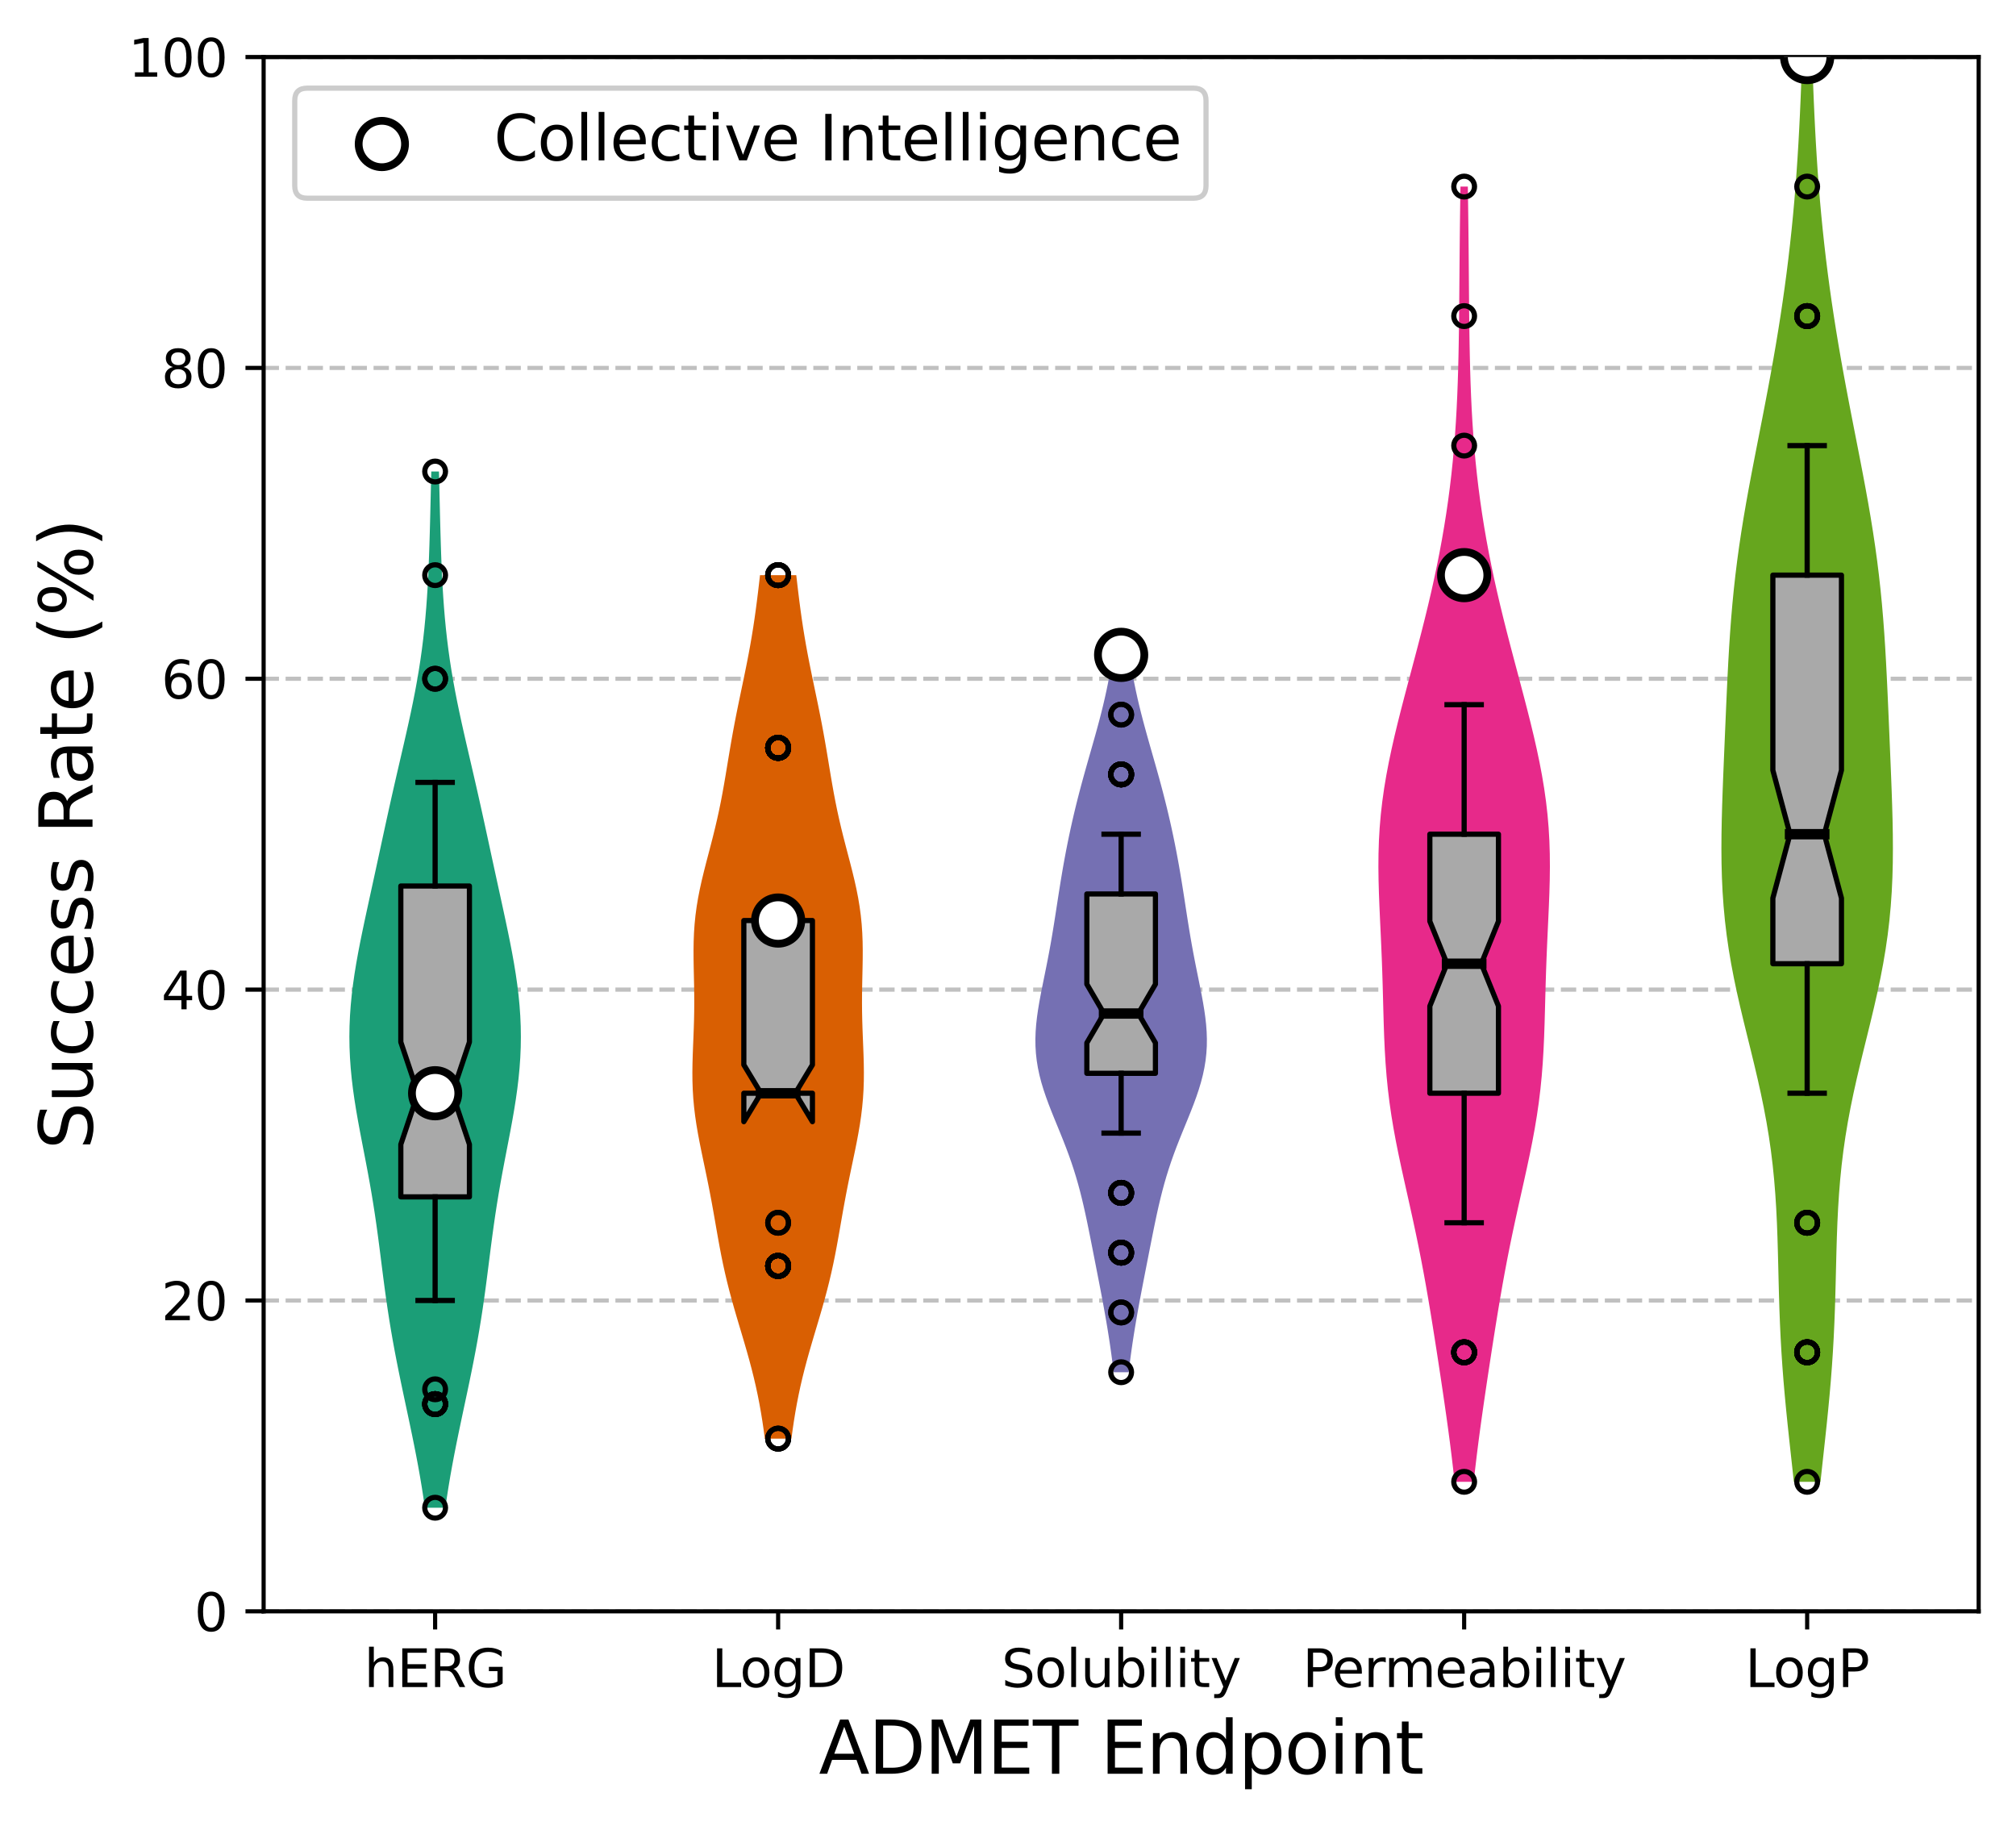 <?xml version="1.0" encoding="utf-8" standalone="no"?>
<!DOCTYPE svg PUBLIC "-//W3C//DTD SVG 1.1//EN"
  "http://www.w3.org/Graphics/SVG/1.1/DTD/svg11.dtd">
<svg xmlns:xlink="http://www.w3.org/1999/xlink" width="388.767pt" height="352.107pt" viewBox="0 0 388.767 352.107" xmlns="http://www.w3.org/2000/svg" version="1.1">
 <defs>
  <style type="text/css">*{stroke-linejoin: round; stroke-linecap: butt}</style>
 </defs>
 <g id="figure_1">
  <g id="patch_1">
   <path d="M 0 352.107 
L 388.767 352.107 
L 388.767 0 
L 0 0 
z
" style="fill: #ffffff"/>
  </g>
  <g id="axes_1">
   <g id="patch_2">
    <path d="M 50.837 310.679 
L 381.567 310.679 
L 381.567 10.999 
L 50.837 10.999 
z
" style="fill: #ffffff"/>
   </g>
   <g id="matplotlib.axis_1">
    <g id="xtick_1">
     <g id="line2d_1">
      <defs>
       <path id="m4fc541b526" d="M 0 0 
L 0 3.5 
" style="stroke: #000000; stroke-width: 0.8"/>
      </defs>
      <g>
       <use xlink:href="#m4fc541b526" x="83.91" y="310.679" style="stroke: #000000; stroke-width: 0.8"/>
      </g>
     </g>
     <g id="text_1">
      <!-- hERG -->
      <g transform="translate(70.233 325.278) scale(0.1 -0.1)">
       <defs>
        <path id="DejaVuSans-68" d="M 3513 2113 
L 3513 0 
L 2938 0 
L 2938 2094 
Q 2938 2591 2744 2837 
Q 2550 3084 2163 3084 
Q 1697 3084 1428 2787 
Q 1159 2491 1159 1978 
L 1159 0 
L 581 0 
L 581 4863 
L 1159 4863 
L 1159 2956 
Q 1366 3272 1645 3428 
Q 1925 3584 2291 3584 
Q 2894 3584 3203 3211 
Q 3513 2838 3513 2113 
z
" transform="scale(0.016)"/>
        <path id="DejaVuSans-45" d="M 628 4666 
L 3578 4666 
L 3578 4134 
L 1259 4134 
L 1259 2753 
L 3481 2753 
L 3481 2222 
L 1259 2222 
L 1259 531 
L 3634 531 
L 3634 0 
L 628 0 
L 628 4666 
z
" transform="scale(0.016)"/>
        <path id="DejaVuSans-52" d="M 2841 2188 
Q 3044 2119 3236 1894 
Q 3428 1669 3622 1275 
L 4263 0 
L 3584 0 
L 2988 1197 
Q 2756 1666 2539 1819 
Q 2322 1972 1947 1972 
L 1259 1972 
L 1259 0 
L 628 0 
L 628 4666 
L 2053 4666 
Q 2853 4666 3247 4331 
Q 3641 3997 3641 3322 
Q 3641 2881 3436 2590 
Q 3231 2300 2841 2188 
z
M 1259 4147 
L 1259 2491 
L 2053 2491 
Q 2509 2491 2742 2702 
Q 2975 2913 2975 3322 
Q 2975 3731 2742 3939 
Q 2509 4147 2053 4147 
L 1259 4147 
z
" transform="scale(0.016)"/>
        <path id="DejaVuSans-47" d="M 3809 666 
L 3809 1919 
L 2778 1919 
L 2778 2438 
L 4434 2438 
L 4434 434 
Q 4069 175 3628 42 
Q 3188 -91 2688 -91 
Q 1594 -91 976 548 
Q 359 1188 359 2328 
Q 359 3472 976 4111 
Q 1594 4750 2688 4750 
Q 3144 4750 3555 4637 
Q 3966 4525 4313 4306 
L 4313 3634 
Q 3963 3931 3569 4081 
Q 3175 4231 2741 4231 
Q 1884 4231 1454 3753 
Q 1025 3275 1025 2328 
Q 1025 1384 1454 906 
Q 1884 428 2741 428 
Q 3075 428 3337 486 
Q 3600 544 3809 666 
z
" transform="scale(0.016)"/>
       </defs>
       <use xlink:href="#DejaVuSans-68"/>
       <use xlink:href="#DejaVuSans-45" x="63.379"/>
       <use xlink:href="#DejaVuSans-52" x="126.562"/>
       <use xlink:href="#DejaVuSans-47" x="196.045"/>
      </g>
     </g>
    </g>
    <g id="xtick_2">
     <g id="line2d_2">
      <g>
       <use xlink:href="#m4fc541b526" x="150.056" y="310.679" style="stroke: #000000; stroke-width: 0.8"/>
      </g>
     </g>
     <g id="text_2">
      <!-- LogD -->
      <g transform="translate(137.274 325.278) scale(0.1 -0.1)">
       <defs>
        <path id="DejaVuSans-4c" d="M 628 4666 
L 1259 4666 
L 1259 531 
L 3531 531 
L 3531 0 
L 628 0 
L 628 4666 
z
" transform="scale(0.016)"/>
        <path id="DejaVuSans-6f" d="M 1959 3097 
Q 1497 3097 1228 2736 
Q 959 2375 959 1747 
Q 959 1119 1226 758 
Q 1494 397 1959 397 
Q 2419 397 2687 759 
Q 2956 1122 2956 1747 
Q 2956 2369 2687 2733 
Q 2419 3097 1959 3097 
z
M 1959 3584 
Q 2709 3584 3137 3096 
Q 3566 2609 3566 1747 
Q 3566 888 3137 398 
Q 2709 -91 1959 -91 
Q 1206 -91 779 398 
Q 353 888 353 1747 
Q 353 2609 779 3096 
Q 1206 3584 1959 3584 
z
" transform="scale(0.016)"/>
        <path id="DejaVuSans-67" d="M 2906 1791 
Q 2906 2416 2648 2759 
Q 2391 3103 1925 3103 
Q 1463 3103 1205 2759 
Q 947 2416 947 1791 
Q 947 1169 1205 825 
Q 1463 481 1925 481 
Q 2391 481 2648 825 
Q 2906 1169 2906 1791 
z
M 3481 434 
Q 3481 -459 3084 -895 
Q 2688 -1331 1869 -1331 
Q 1566 -1331 1297 -1286 
Q 1028 -1241 775 -1147 
L 775 -588 
Q 1028 -725 1275 -790 
Q 1522 -856 1778 -856 
Q 2344 -856 2625 -561 
Q 2906 -266 2906 331 
L 2906 616 
Q 2728 306 2450 153 
Q 2172 0 1784 0 
Q 1141 0 747 490 
Q 353 981 353 1791 
Q 353 2603 747 3093 
Q 1141 3584 1784 3584 
Q 2172 3584 2450 3431 
Q 2728 3278 2906 2969 
L 2906 3500 
L 3481 3500 
L 3481 434 
z
" transform="scale(0.016)"/>
        <path id="DejaVuSans-44" d="M 1259 4147 
L 1259 519 
L 2022 519 
Q 2988 519 3436 956 
Q 3884 1394 3884 2338 
Q 3884 3275 3436 3711 
Q 2988 4147 2022 4147 
L 1259 4147 
z
M 628 4666 
L 1925 4666 
Q 3281 4666 3915 4102 
Q 4550 3538 4550 2338 
Q 4550 1131 3912 565 
Q 3275 0 1925 0 
L 628 0 
L 628 4666 
z
" transform="scale(0.016)"/>
       </defs>
       <use xlink:href="#DejaVuSans-4c"/>
       <use xlink:href="#DejaVuSans-6f" x="53.963"/>
       <use xlink:href="#DejaVuSans-67" x="115.145"/>
       <use xlink:href="#DejaVuSans-44" x="178.621"/>
      </g>
     </g>
    </g>
    <g id="xtick_3">
     <g id="line2d_3">
      <g>
       <use xlink:href="#m4fc541b526" x="216.202" y="310.679" style="stroke: #000000; stroke-width: 0.8"/>
      </g>
     </g>
     <g id="text_3">
      <!-- Solubility -->
      <g transform="translate(193.15 325.278) scale(0.1 -0.1)">
       <defs>
        <path id="DejaVuSans-53" d="M 3425 4513 
L 3425 3897 
Q 3066 4069 2747 4153 
Q 2428 4238 2131 4238 
Q 1616 4238 1336 4038 
Q 1056 3838 1056 3469 
Q 1056 3159 1242 3001 
Q 1428 2844 1947 2747 
L 2328 2669 
Q 3034 2534 3370 2195 
Q 3706 1856 3706 1288 
Q 3706 609 3251 259 
Q 2797 -91 1919 -91 
Q 1588 -91 1214 -16 
Q 841 59 441 206 
L 441 856 
Q 825 641 1194 531 
Q 1563 422 1919 422 
Q 2459 422 2753 634 
Q 3047 847 3047 1241 
Q 3047 1584 2836 1778 
Q 2625 1972 2144 2069 
L 1759 2144 
Q 1053 2284 737 2584 
Q 422 2884 422 3419 
Q 422 4038 858 4394 
Q 1294 4750 2059 4750 
Q 2388 4750 2728 4690 
Q 3069 4631 3425 4513 
z
" transform="scale(0.016)"/>
        <path id="DejaVuSans-6c" d="M 603 4863 
L 1178 4863 
L 1178 0 
L 603 0 
L 603 4863 
z
" transform="scale(0.016)"/>
        <path id="DejaVuSans-75" d="M 544 1381 
L 544 3500 
L 1119 3500 
L 1119 1403 
Q 1119 906 1312 657 
Q 1506 409 1894 409 
Q 2359 409 2629 706 
Q 2900 1003 2900 1516 
L 2900 3500 
L 3475 3500 
L 3475 0 
L 2900 0 
L 2900 538 
Q 2691 219 2414 64 
Q 2138 -91 1772 -91 
Q 1169 -91 856 284 
Q 544 659 544 1381 
z
M 1991 3584 
L 1991 3584 
z
" transform="scale(0.016)"/>
        <path id="DejaVuSans-62" d="M 3116 1747 
Q 3116 2381 2855 2742 
Q 2594 3103 2138 3103 
Q 1681 3103 1420 2742 
Q 1159 2381 1159 1747 
Q 1159 1113 1420 752 
Q 1681 391 2138 391 
Q 2594 391 2855 752 
Q 3116 1113 3116 1747 
z
M 1159 2969 
Q 1341 3281 1617 3432 
Q 1894 3584 2278 3584 
Q 2916 3584 3314 3078 
Q 3713 2572 3713 1747 
Q 3713 922 3314 415 
Q 2916 -91 2278 -91 
Q 1894 -91 1617 61 
Q 1341 213 1159 525 
L 1159 0 
L 581 0 
L 581 4863 
L 1159 4863 
L 1159 2969 
z
" transform="scale(0.016)"/>
        <path id="DejaVuSans-69" d="M 603 3500 
L 1178 3500 
L 1178 0 
L 603 0 
L 603 3500 
z
M 603 4863 
L 1178 4863 
L 1178 4134 
L 603 4134 
L 603 4863 
z
" transform="scale(0.016)"/>
        <path id="DejaVuSans-74" d="M 1172 4494 
L 1172 3500 
L 2356 3500 
L 2356 3053 
L 1172 3053 
L 1172 1153 
Q 1172 725 1289 603 
Q 1406 481 1766 481 
L 2356 481 
L 2356 0 
L 1766 0 
Q 1100 0 847 248 
Q 594 497 594 1153 
L 594 3053 
L 172 3053 
L 172 3500 
L 594 3500 
L 594 4494 
L 1172 4494 
z
" transform="scale(0.016)"/>
        <path id="DejaVuSans-79" d="M 2059 -325 
Q 1816 -950 1584 -1140 
Q 1353 -1331 966 -1331 
L 506 -1331 
L 506 -850 
L 844 -850 
Q 1081 -850 1212 -737 
Q 1344 -625 1503 -206 
L 1606 56 
L 191 3500 
L 800 3500 
L 1894 763 
L 2988 3500 
L 3597 3500 
L 2059 -325 
z
" transform="scale(0.016)"/>
       </defs>
       <use xlink:href="#DejaVuSans-53"/>
       <use xlink:href="#DejaVuSans-6f" x="63.477"/>
       <use xlink:href="#DejaVuSans-6c" x="124.658"/>
       <use xlink:href="#DejaVuSans-75" x="152.441"/>
       <use xlink:href="#DejaVuSans-62" x="215.82"/>
       <use xlink:href="#DejaVuSans-69" x="279.297"/>
       <use xlink:href="#DejaVuSans-6c" x="307.08"/>
       <use xlink:href="#DejaVuSans-69" x="334.863"/>
       <use xlink:href="#DejaVuSans-74" x="362.646"/>
       <use xlink:href="#DejaVuSans-79" x="401.855"/>
      </g>
     </g>
    </g>
    <g id="xtick_4">
     <g id="line2d_4">
      <g>
       <use xlink:href="#m4fc541b526" x="282.348" y="310.679" style="stroke: #000000; stroke-width: 0.8"/>
      </g>
     </g>
     <g id="text_4">
      <!-- Permeability -->
      <g transform="translate(251.198 325.278) scale(0.1 -0.1)">
       <defs>
        <path id="DejaVuSans-50" d="M 1259 4147 
L 1259 2394 
L 2053 2394 
Q 2494 2394 2734 2622 
Q 2975 2850 2975 3272 
Q 2975 3691 2734 3919 
Q 2494 4147 2053 4147 
L 1259 4147 
z
M 628 4666 
L 2053 4666 
Q 2838 4666 3239 4311 
Q 3641 3956 3641 3272 
Q 3641 2581 3239 2228 
Q 2838 1875 2053 1875 
L 1259 1875 
L 1259 0 
L 628 0 
L 628 4666 
z
" transform="scale(0.016)"/>
        <path id="DejaVuSans-65" d="M 3597 1894 
L 3597 1613 
L 953 1613 
Q 991 1019 1311 708 
Q 1631 397 2203 397 
Q 2534 397 2845 478 
Q 3156 559 3463 722 
L 3463 178 
Q 3153 47 2828 -22 
Q 2503 -91 2169 -91 
Q 1331 -91 842 396 
Q 353 884 353 1716 
Q 353 2575 817 3079 
Q 1281 3584 2069 3584 
Q 2775 3584 3186 3129 
Q 3597 2675 3597 1894 
z
M 3022 2063 
Q 3016 2534 2758 2815 
Q 2500 3097 2075 3097 
Q 1594 3097 1305 2825 
Q 1016 2553 972 2059 
L 3022 2063 
z
" transform="scale(0.016)"/>
        <path id="DejaVuSans-72" d="M 2631 2963 
Q 2534 3019 2420 3045 
Q 2306 3072 2169 3072 
Q 1681 3072 1420 2755 
Q 1159 2438 1159 1844 
L 1159 0 
L 581 0 
L 581 3500 
L 1159 3500 
L 1159 2956 
Q 1341 3275 1631 3429 
Q 1922 3584 2338 3584 
Q 2397 3584 2469 3576 
Q 2541 3569 2628 3553 
L 2631 2963 
z
" transform="scale(0.016)"/>
        <path id="DejaVuSans-6d" d="M 3328 2828 
Q 3544 3216 3844 3400 
Q 4144 3584 4550 3584 
Q 5097 3584 5394 3201 
Q 5691 2819 5691 2113 
L 5691 0 
L 5113 0 
L 5113 2094 
Q 5113 2597 4934 2840 
Q 4756 3084 4391 3084 
Q 3944 3084 3684 2787 
Q 3425 2491 3425 1978 
L 3425 0 
L 2847 0 
L 2847 2094 
Q 2847 2600 2669 2842 
Q 2491 3084 2119 3084 
Q 1678 3084 1418 2786 
Q 1159 2488 1159 1978 
L 1159 0 
L 581 0 
L 581 3500 
L 1159 3500 
L 1159 2956 
Q 1356 3278 1631 3431 
Q 1906 3584 2284 3584 
Q 2666 3584 2933 3390 
Q 3200 3197 3328 2828 
z
" transform="scale(0.016)"/>
        <path id="DejaVuSans-61" d="M 2194 1759 
Q 1497 1759 1228 1600 
Q 959 1441 959 1056 
Q 959 750 1161 570 
Q 1363 391 1709 391 
Q 2188 391 2477 730 
Q 2766 1069 2766 1631 
L 2766 1759 
L 2194 1759 
z
M 3341 1997 
L 3341 0 
L 2766 0 
L 2766 531 
Q 2569 213 2275 61 
Q 1981 -91 1556 -91 
Q 1019 -91 701 211 
Q 384 513 384 1019 
Q 384 1609 779 1909 
Q 1175 2209 1959 2209 
L 2766 2209 
L 2766 2266 
Q 2766 2663 2505 2880 
Q 2244 3097 1772 3097 
Q 1472 3097 1187 3025 
Q 903 2953 641 2809 
L 641 3341 
Q 956 3463 1253 3523 
Q 1550 3584 1831 3584 
Q 2591 3584 2966 3190 
Q 3341 2797 3341 1997 
z
" transform="scale(0.016)"/>
       </defs>
       <use xlink:href="#DejaVuSans-50"/>
       <use xlink:href="#DejaVuSans-65" x="56.678"/>
       <use xlink:href="#DejaVuSans-72" x="118.201"/>
       <use xlink:href="#DejaVuSans-6d" x="157.564"/>
       <use xlink:href="#DejaVuSans-65" x="254.977"/>
       <use xlink:href="#DejaVuSans-61" x="316.5"/>
       <use xlink:href="#DejaVuSans-62" x="377.779"/>
       <use xlink:href="#DejaVuSans-69" x="441.256"/>
       <use xlink:href="#DejaVuSans-6c" x="469.039"/>
       <use xlink:href="#DejaVuSans-69" x="496.822"/>
       <use xlink:href="#DejaVuSans-74" x="524.605"/>
       <use xlink:href="#DejaVuSans-79" x="563.814"/>
      </g>
     </g>
    </g>
    <g id="xtick_5">
     <g id="line2d_5">
      <g>
       <use xlink:href="#m4fc541b526" x="348.494" y="310.679" style="stroke: #000000; stroke-width: 0.8"/>
      </g>
     </g>
     <g id="text_5">
      <!-- LogP -->
      <g transform="translate(336.547 325.278) scale(0.1 -0.1)">
       <use xlink:href="#DejaVuSans-4c"/>
       <use xlink:href="#DejaVuSans-6f" x="53.963"/>
       <use xlink:href="#DejaVuSans-67" x="115.145"/>
       <use xlink:href="#DejaVuSans-50" x="178.621"/>
      </g>
     </g>
    </g>
    <g id="text_6">
     <!-- ADMET Endpoint -->
     <g transform="translate(157.905 341.995) scale(0.14 -0.14)">
      <defs>
       <path id="DejaVuSans-41" d="M 2188 4044 
L 1331 1722 
L 3047 1722 
L 2188 4044 
z
M 1831 4666 
L 2547 4666 
L 4325 0 
L 3669 0 
L 3244 1197 
L 1141 1197 
L 716 0 
L 50 0 
L 1831 4666 
z
" transform="scale(0.016)"/>
       <path id="DejaVuSans-4d" d="M 628 4666 
L 1569 4666 
L 2759 1491 
L 3956 4666 
L 4897 4666 
L 4897 0 
L 4281 0 
L 4281 4097 
L 3078 897 
L 2444 897 
L 1241 4097 
L 1241 0 
L 628 0 
L 628 4666 
z
" transform="scale(0.016)"/>
       <path id="DejaVuSans-54" d="M -19 4666 
L 3928 4666 
L 3928 4134 
L 2272 4134 
L 2272 0 
L 1638 0 
L 1638 4134 
L -19 4134 
L -19 4666 
z
" transform="scale(0.016)"/>
       <path id="DejaVuSans-20" transform="scale(0.016)"/>
       <path id="DejaVuSans-6e" d="M 3513 2113 
L 3513 0 
L 2938 0 
L 2938 2094 
Q 2938 2591 2744 2837 
Q 2550 3084 2163 3084 
Q 1697 3084 1428 2787 
Q 1159 2491 1159 1978 
L 1159 0 
L 581 0 
L 581 3500 
L 1159 3500 
L 1159 2956 
Q 1366 3272 1645 3428 
Q 1925 3584 2291 3584 
Q 2894 3584 3203 3211 
Q 3513 2838 3513 2113 
z
" transform="scale(0.016)"/>
       <path id="DejaVuSans-64" d="M 2906 2969 
L 2906 4863 
L 3481 4863 
L 3481 0 
L 2906 0 
L 2906 525 
Q 2725 213 2448 61 
Q 2172 -91 1784 -91 
Q 1150 -91 751 415 
Q 353 922 353 1747 
Q 353 2572 751 3078 
Q 1150 3584 1784 3584 
Q 2172 3584 2448 3432 
Q 2725 3281 2906 2969 
z
M 947 1747 
Q 947 1113 1208 752 
Q 1469 391 1925 391 
Q 2381 391 2643 752 
Q 2906 1113 2906 1747 
Q 2906 2381 2643 2742 
Q 2381 3103 1925 3103 
Q 1469 3103 1208 2742 
Q 947 2381 947 1747 
z
" transform="scale(0.016)"/>
       <path id="DejaVuSans-70" d="M 1159 525 
L 1159 -1331 
L 581 -1331 
L 581 3500 
L 1159 3500 
L 1159 2969 
Q 1341 3281 1617 3432 
Q 1894 3584 2278 3584 
Q 2916 3584 3314 3078 
Q 3713 2572 3713 1747 
Q 3713 922 3314 415 
Q 2916 -91 2278 -91 
Q 1894 -91 1617 61 
Q 1341 213 1159 525 
z
M 3116 1747 
Q 3116 2381 2855 2742 
Q 2594 3103 2138 3103 
Q 1681 3103 1420 2742 
Q 1159 2381 1159 1747 
Q 1159 1113 1420 752 
Q 1681 391 2138 391 
Q 2594 391 2855 752 
Q 3116 1113 3116 1747 
z
" transform="scale(0.016)"/>
      </defs>
      <use xlink:href="#DejaVuSans-41"/>
      <use xlink:href="#DejaVuSans-44" x="68.408"/>
      <use xlink:href="#DejaVuSans-4d" x="145.41"/>
      <use xlink:href="#DejaVuSans-45" x="231.689"/>
      <use xlink:href="#DejaVuSans-54" x="294.873"/>
      <use xlink:href="#DejaVuSans-20" x="355.957"/>
      <use xlink:href="#DejaVuSans-45" x="387.744"/>
      <use xlink:href="#DejaVuSans-6e" x="450.928"/>
      <use xlink:href="#DejaVuSans-64" x="514.307"/>
      <use xlink:href="#DejaVuSans-70" x="577.783"/>
      <use xlink:href="#DejaVuSans-6f" x="641.26"/>
      <use xlink:href="#DejaVuSans-69" x="702.441"/>
      <use xlink:href="#DejaVuSans-6e" x="730.225"/>
      <use xlink:href="#DejaVuSans-74" x="793.604"/>
     </g>
    </g>
   </g>
   <g id="matplotlib.axis_2">
    <g id="ytick_1">
     <g id="line2d_6">
      <path d="M 50.837 310.679 
L 381.567 310.679 
" clip-path="url(#pf50ee07b07)" style="fill: none; stroke-dasharray: 2.96,1.28; stroke-dashoffset: 0; stroke: #c0c0c0; stroke-width: 0.8"/>
     </g>
     <g id="line2d_7">
      <defs>
       <path id="m4af8f54799" d="M 0 0 
L -3.5 0 
" style="stroke: #000000; stroke-width: 0.8"/>
      </defs>
      <g>
       <use xlink:href="#m4af8f54799" x="50.837" y="310.679" style="stroke: #000000; stroke-width: 0.8"/>
      </g>
     </g>
     <g id="text_7">
      <!-- 0 -->
      <g transform="translate(37.474 314.478) scale(0.1 -0.1)">
       <defs>
        <path id="DejaVuSans-30" d="M 2034 4250 
Q 1547 4250 1301 3770 
Q 1056 3291 1056 2328 
Q 1056 1369 1301 889 
Q 1547 409 2034 409 
Q 2525 409 2770 889 
Q 3016 1369 3016 2328 
Q 3016 3291 2770 3770 
Q 2525 4250 2034 4250 
z
M 2034 4750 
Q 2819 4750 3233 4129 
Q 3647 3509 3647 2328 
Q 3647 1150 3233 529 
Q 2819 -91 2034 -91 
Q 1250 -91 836 529 
Q 422 1150 422 2328 
Q 422 3509 836 4129 
Q 1250 4750 2034 4750 
z
" transform="scale(0.016)"/>
       </defs>
       <use xlink:href="#DejaVuSans-30"/>
      </g>
     </g>
    </g>
    <g id="ytick_2">
     <g id="line2d_8">
      <path d="M 50.837 250.743 
L 381.567 250.743 
" clip-path="url(#pf50ee07b07)" style="fill: none; stroke-dasharray: 2.96,1.28; stroke-dashoffset: 0; stroke: #c0c0c0; stroke-width: 0.8"/>
     </g>
     <g id="line2d_9">
      <g>
       <use xlink:href="#m4af8f54799" x="50.837" y="250.743" style="stroke: #000000; stroke-width: 0.8"/>
      </g>
     </g>
     <g id="text_8">
      <!-- 20 -->
      <g transform="translate(31.112 254.542) scale(0.1 -0.1)">
       <defs>
        <path id="DejaVuSans-32" d="M 1228 531 
L 3431 531 
L 3431 0 
L 469 0 
L 469 531 
Q 828 903 1448 1529 
Q 2069 2156 2228 2338 
Q 2531 2678 2651 2914 
Q 2772 3150 2772 3378 
Q 2772 3750 2511 3984 
Q 2250 4219 1831 4219 
Q 1534 4219 1204 4116 
Q 875 4013 500 3803 
L 500 4441 
Q 881 4594 1212 4672 
Q 1544 4750 1819 4750 
Q 2544 4750 2975 4387 
Q 3406 4025 3406 3419 
Q 3406 3131 3298 2873 
Q 3191 2616 2906 2266 
Q 2828 2175 2409 1742 
Q 1991 1309 1228 531 
z
" transform="scale(0.016)"/>
       </defs>
       <use xlink:href="#DejaVuSans-32"/>
       <use xlink:href="#DejaVuSans-30" x="63.623"/>
      </g>
     </g>
    </g>
    <g id="ytick_3">
     <g id="line2d_10">
      <path d="M 50.837 190.807 
L 381.567 190.807 
" clip-path="url(#pf50ee07b07)" style="fill: none; stroke-dasharray: 2.96,1.28; stroke-dashoffset: 0; stroke: #c0c0c0; stroke-width: 0.8"/>
     </g>
     <g id="line2d_11">
      <g>
       <use xlink:href="#m4af8f54799" x="50.837" y="190.807" style="stroke: #000000; stroke-width: 0.8"/>
      </g>
     </g>
     <g id="text_9">
      <!-- 40 -->
      <g transform="translate(31.112 194.606) scale(0.1 -0.1)">
       <defs>
        <path id="DejaVuSans-34" d="M 2419 4116 
L 825 1625 
L 2419 1625 
L 2419 4116 
z
M 2253 4666 
L 3047 4666 
L 3047 1625 
L 3713 1625 
L 3713 1100 
L 3047 1100 
L 3047 0 
L 2419 0 
L 2419 1100 
L 313 1100 
L 313 1709 
L 2253 4666 
z
" transform="scale(0.016)"/>
       </defs>
       <use xlink:href="#DejaVuSans-34"/>
       <use xlink:href="#DejaVuSans-30" x="63.623"/>
      </g>
     </g>
    </g>
    <g id="ytick_4">
     <g id="line2d_12">
      <path d="M 50.837 130.871 
L 381.567 130.871 
" clip-path="url(#pf50ee07b07)" style="fill: none; stroke-dasharray: 2.96,1.28; stroke-dashoffset: 0; stroke: #c0c0c0; stroke-width: 0.8"/>
     </g>
     <g id="line2d_13">
      <g>
       <use xlink:href="#m4af8f54799" x="50.837" y="130.871" style="stroke: #000000; stroke-width: 0.8"/>
      </g>
     </g>
     <g id="text_10">
      <!-- 60 -->
      <g transform="translate(31.112 134.67) scale(0.1 -0.1)">
       <defs>
        <path id="DejaVuSans-36" d="M 2113 2584 
Q 1688 2584 1439 2293 
Q 1191 2003 1191 1497 
Q 1191 994 1439 701 
Q 1688 409 2113 409 
Q 2538 409 2786 701 
Q 3034 994 3034 1497 
Q 3034 2003 2786 2293 
Q 2538 2584 2113 2584 
z
M 3366 4563 
L 3366 3988 
Q 3128 4100 2886 4159 
Q 2644 4219 2406 4219 
Q 1781 4219 1451 3797 
Q 1122 3375 1075 2522 
Q 1259 2794 1537 2939 
Q 1816 3084 2150 3084 
Q 2853 3084 3261 2657 
Q 3669 2231 3669 1497 
Q 3669 778 3244 343 
Q 2819 -91 2113 -91 
Q 1303 -91 875 529 
Q 447 1150 447 2328 
Q 447 3434 972 4092 
Q 1497 4750 2381 4750 
Q 2619 4750 2861 4703 
Q 3103 4656 3366 4563 
z
" transform="scale(0.016)"/>
       </defs>
       <use xlink:href="#DejaVuSans-36"/>
       <use xlink:href="#DejaVuSans-30" x="63.623"/>
      </g>
     </g>
    </g>
    <g id="ytick_5">
     <g id="line2d_14">
      <path d="M 50.837 70.935 
L 381.567 70.935 
" clip-path="url(#pf50ee07b07)" style="fill: none; stroke-dasharray: 2.96,1.28; stroke-dashoffset: 0; stroke: #c0c0c0; stroke-width: 0.8"/>
     </g>
     <g id="line2d_15">
      <g>
       <use xlink:href="#m4af8f54799" x="50.837" y="70.935" style="stroke: #000000; stroke-width: 0.8"/>
      </g>
     </g>
     <g id="text_11">
      <!-- 80 -->
      <g transform="translate(31.112 74.734) scale(0.1 -0.1)">
       <defs>
        <path id="DejaVuSans-38" d="M 2034 2216 
Q 1584 2216 1326 1975 
Q 1069 1734 1069 1313 
Q 1069 891 1326 650 
Q 1584 409 2034 409 
Q 2484 409 2743 651 
Q 3003 894 3003 1313 
Q 3003 1734 2745 1975 
Q 2488 2216 2034 2216 
z
M 1403 2484 
Q 997 2584 770 2862 
Q 544 3141 544 3541 
Q 544 4100 942 4425 
Q 1341 4750 2034 4750 
Q 2731 4750 3128 4425 
Q 3525 4100 3525 3541 
Q 3525 3141 3298 2862 
Q 3072 2584 2669 2484 
Q 3125 2378 3379 2068 
Q 3634 1759 3634 1313 
Q 3634 634 3220 271 
Q 2806 -91 2034 -91 
Q 1263 -91 848 271 
Q 434 634 434 1313 
Q 434 1759 690 2068 
Q 947 2378 1403 2484 
z
M 1172 3481 
Q 1172 3119 1398 2916 
Q 1625 2713 2034 2713 
Q 2441 2713 2670 2916 
Q 2900 3119 2900 3481 
Q 2900 3844 2670 4047 
Q 2441 4250 2034 4250 
Q 1625 4250 1398 4047 
Q 1172 3844 1172 3481 
z
" transform="scale(0.016)"/>
       </defs>
       <use xlink:href="#DejaVuSans-38"/>
       <use xlink:href="#DejaVuSans-30" x="63.623"/>
      </g>
     </g>
    </g>
    <g id="ytick_6">
     <g id="line2d_16">
      <path d="M 50.837 10.999 
L 381.567 10.999 
" clip-path="url(#pf50ee07b07)" style="fill: none; stroke-dasharray: 2.96,1.28; stroke-dashoffset: 0; stroke: #c0c0c0; stroke-width: 0.8"/>
     </g>
     <g id="line2d_17">
      <g>
       <use xlink:href="#m4af8f54799" x="50.837" y="10.999" style="stroke: #000000; stroke-width: 0.8"/>
      </g>
     </g>
     <g id="text_12">
      <!-- 100 -->
      <g transform="translate(24.749 14.798) scale(0.1 -0.1)">
       <defs>
        <path id="DejaVuSans-31" d="M 794 531 
L 1825 531 
L 1825 4091 
L 703 3866 
L 703 4441 
L 1819 4666 
L 2450 4666 
L 2450 531 
L 3481 531 
L 3481 0 
L 794 0 
L 794 531 
z
" transform="scale(0.016)"/>
       </defs>
       <use xlink:href="#DejaVuSans-31"/>
       <use xlink:href="#DejaVuSans-30" x="63.623"/>
       <use xlink:href="#DejaVuSans-30" x="127.246"/>
      </g>
     </g>
    </g>
    <g id="text_13">
     <!-- Success Rate (%) -->
     <g transform="translate(17.838 221.628) rotate(-90) scale(0.14 -0.14)">
      <defs>
       <path id="DejaVuSans-63" d="M 3122 3366 
L 3122 2828 
Q 2878 2963 2633 3030 
Q 2388 3097 2138 3097 
Q 1578 3097 1268 2742 
Q 959 2388 959 1747 
Q 959 1106 1268 751 
Q 1578 397 2138 397 
Q 2388 397 2633 464 
Q 2878 531 3122 666 
L 3122 134 
Q 2881 22 2623 -34 
Q 2366 -91 2075 -91 
Q 1284 -91 818 406 
Q 353 903 353 1747 
Q 353 2603 823 3093 
Q 1294 3584 2113 3584 
Q 2378 3584 2631 3529 
Q 2884 3475 3122 3366 
z
" transform="scale(0.016)"/>
       <path id="DejaVuSans-73" d="M 2834 3397 
L 2834 2853 
Q 2591 2978 2328 3040 
Q 2066 3103 1784 3103 
Q 1356 3103 1142 2972 
Q 928 2841 928 2578 
Q 928 2378 1081 2264 
Q 1234 2150 1697 2047 
L 1894 2003 
Q 2506 1872 2764 1633 
Q 3022 1394 3022 966 
Q 3022 478 2636 193 
Q 2250 -91 1575 -91 
Q 1294 -91 989 -36 
Q 684 19 347 128 
L 347 722 
Q 666 556 975 473 
Q 1284 391 1588 391 
Q 1994 391 2212 530 
Q 2431 669 2431 922 
Q 2431 1156 2273 1281 
Q 2116 1406 1581 1522 
L 1381 1569 
Q 847 1681 609 1914 
Q 372 2147 372 2553 
Q 372 3047 722 3315 
Q 1072 3584 1716 3584 
Q 2034 3584 2315 3537 
Q 2597 3491 2834 3397 
z
" transform="scale(0.016)"/>
       <path id="DejaVuSans-28" d="M 1984 4856 
Q 1566 4138 1362 3434 
Q 1159 2731 1159 2009 
Q 1159 1288 1364 580 
Q 1569 -128 1984 -844 
L 1484 -844 
Q 1016 -109 783 600 
Q 550 1309 550 2009 
Q 550 2706 781 3412 
Q 1013 4119 1484 4856 
L 1984 4856 
z
" transform="scale(0.016)"/>
       <path id="DejaVuSans-25" d="M 4653 2053 
Q 4381 2053 4226 1822 
Q 4072 1591 4072 1178 
Q 4072 772 4226 539 
Q 4381 306 4653 306 
Q 4919 306 5073 539 
Q 5228 772 5228 1178 
Q 5228 1588 5073 1820 
Q 4919 2053 4653 2053 
z
M 4653 2450 
Q 5147 2450 5437 2106 
Q 5728 1763 5728 1178 
Q 5728 594 5436 251 
Q 5144 -91 4653 -91 
Q 4153 -91 3862 251 
Q 3572 594 3572 1178 
Q 3572 1766 3864 2108 
Q 4156 2450 4653 2450 
z
M 1428 4353 
Q 1159 4353 1004 4120 
Q 850 3888 850 3481 
Q 850 3069 1003 2837 
Q 1156 2606 1428 2606 
Q 1700 2606 1854 2837 
Q 2009 3069 2009 3481 
Q 2009 3884 1853 4118 
Q 1697 4353 1428 4353 
z
M 4250 4750 
L 4750 4750 
L 1831 -91 
L 1331 -91 
L 4250 4750 
z
M 1428 4750 
Q 1922 4750 2215 4408 
Q 2509 4066 2509 3481 
Q 2509 2891 2217 2550 
Q 1925 2209 1428 2209 
Q 931 2209 642 2551 
Q 353 2894 353 3481 
Q 353 4063 643 4406 
Q 934 4750 1428 4750 
z
" transform="scale(0.016)"/>
       <path id="DejaVuSans-29" d="M 513 4856 
L 1013 4856 
Q 1481 4119 1714 3412 
Q 1947 2706 1947 2009 
Q 1947 1309 1714 600 
Q 1481 -109 1013 -844 
L 513 -844 
Q 928 -128 1133 580 
Q 1338 1288 1338 2009 
Q 1338 2731 1133 3434 
Q 928 4138 513 4856 
z
" transform="scale(0.016)"/>
      </defs>
      <use xlink:href="#DejaVuSans-53"/>
      <use xlink:href="#DejaVuSans-75" x="63.477"/>
      <use xlink:href="#DejaVuSans-63" x="126.855"/>
      <use xlink:href="#DejaVuSans-63" x="181.836"/>
      <use xlink:href="#DejaVuSans-65" x="236.816"/>
      <use xlink:href="#DejaVuSans-73" x="298.34"/>
      <use xlink:href="#DejaVuSans-73" x="350.439"/>
      <use xlink:href="#DejaVuSans-20" x="402.539"/>
      <use xlink:href="#DejaVuSans-52" x="434.326"/>
      <use xlink:href="#DejaVuSans-61" x="501.559"/>
      <use xlink:href="#DejaVuSans-74" x="562.838"/>
      <use xlink:href="#DejaVuSans-65" x="602.047"/>
      <use xlink:href="#DejaVuSans-20" x="663.57"/>
      <use xlink:href="#DejaVuSans-28" x="695.357"/>
      <use xlink:href="#DejaVuSans-25" x="734.371"/>
      <use xlink:href="#DejaVuSans-29" x="829.391"/>
     </g>
    </g>
   </g>
   <g id="PolyCollection_1">
    <path d="M 85.888 290.701 
L 81.931 290.701 
L 81.641 288.683 
L 81.326 286.664 
L 80.987 284.646 
L 80.627 282.628 
L 80.247 280.61 
L 79.85 278.592 
L 79.439 276.574 
L 79.018 274.556 
L 78.591 272.538 
L 78.16 270.52 
L 77.731 268.502 
L 77.307 266.484 
L 76.892 264.466 
L 76.49 262.448 
L 76.103 260.43 
L 75.733 258.412 
L 75.383 256.394 
L 75.052 254.376 
L 74.741 252.358 
L 74.449 250.34 
L 74.172 248.322 
L 73.906 246.304 
L 73.649 244.285 
L 73.394 242.267 
L 73.136 240.249 
L 72.871 238.231 
L 72.594 236.213 
L 72.301 234.195 
L 71.989 232.177 
L 71.658 230.159 
L 71.308 228.141 
L 70.941 226.123 
L 70.56 224.105 
L 70.171 222.087 
L 69.781 220.069 
L 69.396 218.051 
L 69.024 216.033 
L 68.673 214.015 
L 68.352 211.997 
L 68.067 209.979 
L 67.824 207.961 
L 67.63 205.943 
L 67.488 203.925 
L 67.402 201.906 
L 67.373 199.888 
L 67.403 197.87 
L 67.49 195.852 
L 67.634 193.834 
L 67.83 191.816 
L 68.076 189.798 
L 68.366 187.78 
L 68.696 185.762 
L 69.058 183.744 
L 69.446 181.726 
L 69.856 179.708 
L 70.28 177.69 
L 70.714 175.672 
L 71.153 173.654 
L 71.594 171.636 
L 72.035 169.618 
L 72.474 167.6 
L 72.911 165.582 
L 73.348 163.564 
L 73.784 161.546 
L 74.223 159.527 
L 74.664 157.509 
L 75.11 155.491 
L 75.561 153.473 
L 76.019 151.455 
L 76.482 149.437 
L 76.949 147.419 
L 77.417 145.401 
L 77.884 143.383 
L 78.345 141.365 
L 78.796 139.347 
L 79.234 137.329 
L 79.652 135.311 
L 80.049 133.293 
L 80.42 131.275 
L 80.762 129.257 
L 81.075 127.239 
L 81.358 125.221 
L 81.61 123.203 
L 81.833 121.185 
L 82.027 119.167 
L 82.196 117.148 
L 82.342 115.13 
L 82.467 113.112 
L 82.573 111.094 
L 82.664 109.076 
L 82.742 107.058 
L 82.811 105.04 
L 82.871 103.022 
L 82.926 101.004 
L 82.976 98.986 
L 83.025 96.968 
L 83.073 94.95 
L 83.121 92.932 
L 83.17 90.914 
L 84.65 90.914 
L 84.65 90.914 
L 84.699 92.932 
L 84.747 94.95 
L 84.795 96.968 
L 84.843 98.986 
L 84.894 101.004 
L 84.949 103.022 
L 85.009 105.04 
L 85.077 107.058 
L 85.156 109.076 
L 85.247 111.094 
L 85.353 113.112 
L 85.478 115.13 
L 85.623 117.148 
L 85.792 119.167 
L 85.987 121.185 
L 86.21 123.203 
L 86.462 125.221 
L 86.744 127.239 
L 87.057 129.257 
L 87.4 131.275 
L 87.771 133.293 
L 88.167 135.311 
L 88.586 137.329 
L 89.023 139.347 
L 89.475 141.365 
L 89.936 143.383 
L 90.403 145.401 
L 90.871 147.419 
L 91.338 149.437 
L 91.801 151.455 
L 92.258 153.473 
L 92.71 155.491 
L 93.156 157.509 
L 93.597 159.527 
L 94.035 161.546 
L 94.472 163.564 
L 94.908 165.582 
L 95.346 167.6 
L 95.785 169.618 
L 96.226 171.636 
L 96.667 173.654 
L 97.106 175.672 
L 97.54 177.69 
L 97.964 179.708 
L 98.373 181.726 
L 98.762 183.744 
L 99.124 185.762 
L 99.453 187.78 
L 99.744 189.798 
L 99.989 191.816 
L 100.186 193.834 
L 100.329 195.852 
L 100.417 197.87 
L 100.446 199.888 
L 100.418 201.906 
L 100.332 203.925 
L 100.19 205.943 
L 99.996 207.961 
L 99.753 209.979 
L 99.468 211.997 
L 99.146 214.015 
L 98.796 216.033 
L 98.424 218.051 
L 98.039 220.069 
L 97.648 222.087 
L 97.26 224.105 
L 96.879 226.123 
L 96.512 228.141 
L 96.161 230.159 
L 95.83 232.177 
L 95.519 234.195 
L 95.226 236.213 
L 94.949 238.231 
L 94.683 240.249 
L 94.426 242.267 
L 94.171 244.285 
L 93.913 246.304 
L 93.648 248.322 
L 93.371 250.34 
L 93.078 252.358 
L 92.767 254.376 
L 92.437 256.394 
L 92.087 258.412 
L 91.717 260.43 
L 91.33 262.448 
L 90.927 264.466 
L 90.512 266.484 
L 90.088 268.502 
L 89.659 270.52 
L 89.229 272.538 
L 88.802 274.556 
L 88.38 276.574 
L 87.97 278.592 
L 87.573 280.61 
L 87.193 282.628 
L 86.832 284.646 
L 86.494 286.664 
L 86.179 288.683 
L 85.888 290.701 
z
" clip-path="url(#pf50ee07b07)" style="fill: #1b9e77"/>
   </g>
   <g id="PolyCollection_2">
    <path d="M 152.621 277.381 
L 147.491 277.381 
L 147.265 275.7 
L 147.018 274.018 
L 146.745 272.336 
L 146.445 270.655 
L 146.115 268.973 
L 145.754 267.291 
L 145.363 265.609 
L 144.942 263.928 
L 144.495 262.246 
L 144.025 260.564 
L 143.537 258.883 
L 143.039 257.201 
L 142.536 255.519 
L 142.037 253.838 
L 141.548 252.156 
L 141.075 250.474 
L 140.625 248.792 
L 140.201 247.111 
L 139.804 245.429 
L 139.434 243.747 
L 139.09 242.066 
L 138.768 240.384 
L 138.461 238.702 
L 138.165 237.02 
L 137.873 235.339 
L 137.577 233.657 
L 137.274 231.975 
L 136.959 230.294 
L 136.631 228.612 
L 136.291 226.93 
L 135.941 225.249 
L 135.588 223.567 
L 135.238 221.885 
L 134.9 220.203 
L 134.584 218.522 
L 134.298 216.84 
L 134.051 215.158 
L 133.848 213.477 
L 133.694 211.795 
L 133.59 210.113 
L 133.533 208.431 
L 133.519 206.75 
L 133.541 205.068 
L 133.589 203.386 
L 133.652 201.705 
L 133.721 200.023 
L 133.785 198.341 
L 133.837 196.66 
L 133.87 194.978 
L 133.882 193.296 
L 133.874 191.614 
L 133.848 189.933 
L 133.812 188.251 
L 133.775 186.569 
L 133.748 184.888 
L 133.741 183.206 
L 133.766 181.524 
L 133.832 179.842 
L 133.948 178.161 
L 134.118 176.479 
L 134.343 174.797 
L 134.624 173.116 
L 134.954 171.434 
L 135.326 169.752 
L 135.733 168.071 
L 136.161 166.389 
L 136.601 164.707 
L 137.042 163.025 
L 137.475 161.344 
L 137.89 159.662 
L 138.284 157.98 
L 138.653 156.299 
L 138.998 154.617 
L 139.319 152.935 
L 139.62 151.253 
L 139.908 149.572 
L 140.187 147.89 
L 140.465 146.208 
L 140.746 144.527 
L 141.036 142.845 
L 141.337 141.163 
L 141.651 139.482 
L 141.978 137.8 
L 142.317 136.118 
L 142.665 134.436 
L 143.016 132.755 
L 143.368 131.073 
L 143.715 129.391 
L 144.053 127.71 
L 144.377 126.028 
L 144.686 124.346 
L 144.976 122.664 
L 145.248 120.983 
L 145.501 119.301 
L 145.737 117.619 
L 145.958 115.938 
L 146.167 114.256 
L 146.367 112.574 
L 146.56 110.893 
L 153.552 110.893 
L 153.552 110.893 
L 153.745 112.574 
L 153.945 114.256 
L 154.154 115.938 
L 154.375 117.619 
L 154.611 119.301 
L 154.864 120.983 
L 155.136 122.664 
L 155.426 124.346 
L 155.734 126.028 
L 156.059 127.71 
L 156.397 129.391 
L 156.744 131.073 
L 157.095 132.755 
L 157.447 134.436 
L 157.795 136.118 
L 158.133 137.8 
L 158.461 139.482 
L 158.775 141.163 
L 159.076 142.845 
L 159.366 144.527 
L 159.647 146.208 
L 159.924 147.89 
L 160.204 149.572 
L 160.492 151.253 
L 160.793 152.935 
L 161.114 154.617 
L 161.458 156.299 
L 161.828 157.98 
L 162.221 159.662 
L 162.637 161.344 
L 163.069 163.025 
L 163.51 164.707 
L 163.951 166.389 
L 164.379 168.071 
L 164.785 169.752 
L 165.158 171.434 
L 165.488 173.116 
L 165.768 174.797 
L 165.994 176.479 
L 166.164 178.161 
L 166.279 179.842 
L 166.346 181.524 
L 166.371 183.206 
L 166.364 184.888 
L 166.336 186.569 
L 166.299 188.251 
L 166.264 189.933 
L 166.238 191.614 
L 166.229 193.296 
L 166.241 194.978 
L 166.275 196.66 
L 166.326 198.341 
L 166.391 200.023 
L 166.459 201.705 
L 166.523 203.386 
L 166.571 205.068 
L 166.592 206.75 
L 166.579 208.431 
L 166.522 210.113 
L 166.418 211.795 
L 166.264 213.477 
L 166.061 215.158 
L 165.814 216.84 
L 165.528 218.522 
L 165.212 220.203 
L 164.874 221.885 
L 164.524 223.567 
L 164.17 225.249 
L 163.821 226.93 
L 163.48 228.612 
L 163.152 230.294 
L 162.838 231.975 
L 162.534 233.657 
L 162.239 235.339 
L 161.947 237.02 
L 161.65 238.702 
L 161.344 240.384 
L 161.022 242.066 
L 160.678 243.747 
L 160.308 245.429 
L 159.911 247.111 
L 159.487 248.792 
L 159.036 250.474 
L 158.564 252.156 
L 158.075 253.838 
L 157.576 255.519 
L 157.073 257.201 
L 156.575 258.883 
L 156.087 260.564 
L 155.617 262.246 
L 155.17 263.928 
L 154.749 265.609 
L 154.357 267.291 
L 153.997 268.973 
L 153.667 270.655 
L 153.367 272.336 
L 153.094 274.018 
L 152.846 275.7 
L 152.621 277.381 
z
" clip-path="url(#pf50ee07b07)" style="fill: #d95f02"/>
   </g>
   <g id="PolyCollection_3">
    <path d="M 217.653 264.575 
L 214.751 264.575 
L 214.582 263.177 
L 214.403 261.78 
L 214.211 260.383 
L 214.009 258.986 
L 213.795 257.589 
L 213.571 256.192 
L 213.337 254.795 
L 213.093 253.398 
L 212.842 252.001 
L 212.584 250.604 
L 212.32 249.206 
L 212.052 247.809 
L 211.781 246.412 
L 211.508 245.015 
L 211.235 243.618 
L 210.961 242.221 
L 210.687 240.824 
L 210.411 239.427 
L 210.133 238.03 
L 209.85 236.632 
L 209.561 235.235 
L 209.261 233.838 
L 208.947 232.441 
L 208.616 231.044 
L 208.264 229.647 
L 207.887 228.25 
L 207.483 226.853 
L 207.049 225.456 
L 206.585 224.058 
L 206.091 222.661 
L 205.57 221.264 
L 205.026 219.867 
L 204.465 218.47 
L 203.894 217.073 
L 203.321 215.676 
L 202.758 214.279 
L 202.215 212.882 
L 201.703 211.484 
L 201.231 210.087 
L 200.81 208.69 
L 200.448 207.293 
L 200.151 205.896 
L 199.924 204.499 
L 199.767 203.102 
L 199.682 201.705 
L 199.665 200.308 
L 199.713 198.91 
L 199.818 197.513 
L 199.973 196.116 
L 200.171 194.719 
L 200.403 193.322 
L 200.659 191.925 
L 200.932 190.528 
L 201.214 189.131 
L 201.498 187.734 
L 201.78 186.336 
L 202.055 184.939 
L 202.321 183.542 
L 202.577 182.145 
L 202.821 180.748 
L 203.055 179.351 
L 203.281 177.954 
L 203.501 176.557 
L 203.717 175.16 
L 203.932 173.762 
L 204.149 172.365 
L 204.37 170.968 
L 204.596 169.571 
L 204.83 168.174 
L 205.073 166.777 
L 205.326 165.38 
L 205.59 163.983 
L 205.866 162.586 
L 206.152 161.188 
L 206.451 159.791 
L 206.762 158.394 
L 207.086 156.997 
L 207.421 155.6 
L 207.768 154.203 
L 208.127 152.806 
L 208.497 151.409 
L 208.877 150.012 
L 209.265 148.615 
L 209.659 147.217 
L 210.057 145.82 
L 210.457 144.423 
L 210.855 143.026 
L 211.248 141.629 
L 211.633 140.232 
L 212.007 138.835 
L 212.368 137.438 
L 212.714 136.041 
L 213.041 134.643 
L 213.35 133.246 
L 213.639 131.849 
L 213.908 130.452 
L 214.156 129.055 
L 214.385 127.658 
L 214.595 126.261 
L 217.809 126.261 
L 217.809 126.261 
L 218.019 127.658 
L 218.247 129.055 
L 218.496 130.452 
L 218.765 131.849 
L 219.054 133.246 
L 219.362 134.643 
L 219.69 136.041 
L 220.036 137.438 
L 220.397 138.835 
L 220.771 140.232 
L 221.156 141.629 
L 221.549 143.026 
L 221.947 144.423 
L 222.346 145.82 
L 222.744 147.217 
L 223.139 148.615 
L 223.527 150.012 
L 223.906 151.409 
L 224.276 152.806 
L 224.635 154.203 
L 224.983 155.6 
L 225.318 156.997 
L 225.641 158.394 
L 225.952 159.791 
L 226.251 161.188 
L 226.538 162.586 
L 226.813 163.983 
L 227.077 165.38 
L 227.331 166.777 
L 227.574 168.174 
L 227.808 169.571 
L 228.034 170.968 
L 228.255 172.365 
L 228.471 173.762 
L 228.686 175.16 
L 228.902 176.557 
L 229.122 177.954 
L 229.348 179.351 
L 229.583 180.748 
L 229.827 182.145 
L 230.083 183.542 
L 230.348 184.939 
L 230.624 186.336 
L 230.906 187.734 
L 231.19 189.131 
L 231.472 190.528 
L 231.745 191.925 
L 232.001 193.322 
L 232.232 194.719 
L 232.43 196.116 
L 232.586 197.513 
L 232.691 198.91 
L 232.738 200.308 
L 232.722 201.705 
L 232.636 203.102 
L 232.48 204.499 
L 232.252 205.896 
L 231.955 207.293 
L 231.593 208.69 
L 231.172 210.087 
L 230.701 211.484 
L 230.188 212.882 
L 229.645 214.279 
L 229.082 215.676 
L 228.51 217.073 
L 227.939 218.47 
L 227.378 219.867 
L 226.833 221.264 
L 226.312 222.661 
L 225.819 224.058 
L 225.355 225.456 
L 224.921 226.853 
L 224.516 228.25 
L 224.14 229.647 
L 223.787 231.044 
L 223.456 232.441 
L 223.143 233.838 
L 222.843 235.235 
L 222.553 236.632 
L 222.271 238.03 
L 221.993 239.427 
L 221.717 240.824 
L 221.443 242.221 
L 221.169 243.618 
L 220.895 245.015 
L 220.623 246.412 
L 220.352 247.809 
L 220.084 249.206 
L 219.82 250.604 
L 219.562 252.001 
L 219.31 253.398 
L 219.067 254.795 
L 218.833 256.192 
L 218.609 257.589 
L 218.395 258.986 
L 218.192 260.383 
L 218.001 261.78 
L 217.821 263.177 
L 217.653 264.575 
z
" clip-path="url(#pf50ee07b07)" style="fill: #7570b3"/>
   </g>
   <g id="PolyCollection_4">
    <path d="M 284.198 285.706 
L 280.497 285.706 
L 280.22 283.183 
L 279.922 280.661 
L 279.604 278.138 
L 279.269 275.616 
L 278.92 273.093 
L 278.559 270.571 
L 278.189 268.048 
L 277.812 265.525 
L 277.43 263.003 
L 277.043 260.48 
L 276.649 257.958 
L 276.249 255.435 
L 275.838 252.913 
L 275.415 250.39 
L 274.977 247.868 
L 274.52 245.345 
L 274.042 242.822 
L 273.543 240.3 
L 273.022 237.777 
L 272.482 235.255 
L 271.927 232.732 
L 271.364 230.21 
L 270.799 227.687 
L 270.243 225.164 
L 269.707 222.642 
L 269.2 220.119 
L 268.733 217.597 
L 268.315 215.074 
L 267.95 212.552 
L 267.642 210.029 
L 267.391 207.507 
L 267.193 204.984 
L 267.041 202.461 
L 266.927 199.939 
L 266.839 197.416 
L 266.767 194.894 
L 266.701 192.371 
L 266.632 189.849 
L 266.554 187.326 
L 266.462 184.804 
L 266.357 182.281 
L 266.242 179.758 
L 266.123 177.236 
L 266.01 174.713 
L 265.912 172.191 
L 265.842 169.668 
L 265.811 167.146 
L 265.832 164.623 
L 265.911 162.1 
L 266.057 159.578 
L 266.274 157.055 
L 266.561 154.533 
L 266.917 152.01 
L 267.338 149.488 
L 267.817 146.965 
L 268.348 144.443 
L 268.921 141.92 
L 269.53 139.397 
L 270.165 136.875 
L 270.82 134.352 
L 271.486 131.83 
L 272.158 129.307 
L 272.829 126.785 
L 273.493 124.262 
L 274.145 121.74 
L 274.781 119.217 
L 275.395 116.694 
L 275.986 114.172 
L 276.549 111.649 
L 277.082 109.127 
L 277.584 106.604 
L 278.053 104.082 
L 278.488 101.559 
L 278.89 99.037 
L 279.256 96.514 
L 279.588 93.991 
L 279.886 91.469 
L 280.15 88.946 
L 280.381 86.424 
L 280.581 83.901 
L 280.752 81.379 
L 280.895 78.856 
L 281.014 76.333 
L 281.111 73.811 
L 281.19 71.288 
L 281.252 68.766 
L 281.301 66.243 
L 281.34 63.721 
L 281.371 61.198 
L 281.396 58.676 
L 281.418 56.153 
L 281.438 53.63 
L 281.459 51.108 
L 281.48 48.585 
L 281.504 46.063 
L 281.531 43.54 
L 281.562 41.018 
L 281.598 38.495 
L 281.638 35.973 
L 283.058 35.973 
L 283.058 35.973 
L 283.098 38.495 
L 283.133 41.018 
L 283.164 43.54 
L 283.192 46.063 
L 283.216 48.585 
L 283.237 51.108 
L 283.257 53.63 
L 283.278 56.153 
L 283.3 58.676 
L 283.325 61.198 
L 283.356 63.721 
L 283.395 66.243 
L 283.444 68.766 
L 283.506 71.288 
L 283.584 73.811 
L 283.682 76.333 
L 283.8 78.856 
L 283.944 81.379 
L 284.115 83.901 
L 284.315 86.424 
L 284.546 88.946 
L 284.81 91.469 
L 285.108 93.991 
L 285.44 96.514 
L 285.806 99.037 
L 286.207 101.559 
L 286.643 104.082 
L 287.112 106.604 
L 287.614 109.127 
L 288.147 111.649 
L 288.71 114.172 
L 289.3 116.694 
L 289.915 119.217 
L 290.55 121.74 
L 291.203 124.262 
L 291.867 126.785 
L 292.538 129.307 
L 293.21 131.83 
L 293.876 134.352 
L 294.531 136.875 
L 295.166 139.397 
L 295.775 141.92 
L 296.348 144.443 
L 296.879 146.965 
L 297.358 149.488 
L 297.779 152.01 
L 298.135 154.533 
L 298.422 157.055 
L 298.638 159.578 
L 298.784 162.1 
L 298.864 164.623 
L 298.884 167.146 
L 298.854 169.668 
L 298.784 172.191 
L 298.686 174.713 
L 298.572 177.236 
L 298.454 179.758 
L 298.339 182.281 
L 298.234 184.804 
L 298.142 187.326 
L 298.063 189.849 
L 297.994 192.371 
L 297.928 194.894 
L 297.857 197.416 
L 297.769 199.939 
L 297.655 202.461 
L 297.503 204.984 
L 297.305 207.507 
L 297.053 210.029 
L 296.746 212.552 
L 296.381 215.074 
L 295.962 217.597 
L 295.495 220.119 
L 294.989 222.642 
L 294.452 225.164 
L 293.897 227.687 
L 293.332 230.21 
L 292.768 232.732 
L 292.214 235.255 
L 291.674 237.777 
L 291.153 240.3 
L 290.654 242.822 
L 290.176 245.345 
L 289.719 247.868 
L 289.281 250.39 
L 288.858 252.913 
L 288.447 255.435 
L 288.047 257.958 
L 287.653 260.48 
L 287.266 263.003 
L 286.883 265.525 
L 286.507 268.048 
L 286.137 270.571 
L 285.776 273.093 
L 285.427 275.616 
L 285.092 278.138 
L 284.774 280.661 
L 284.475 283.183 
L 284.198 285.706 
z
" clip-path="url(#pf50ee07b07)" style="fill: #e7298a"/>
   </g>
   <g id="PolyCollection_5">
    <path d="M 351.064 285.706 
L 345.924 285.706 
L 345.623 282.931 
L 345.319 280.156 
L 345.017 277.381 
L 344.722 274.607 
L 344.44 271.832 
L 344.177 269.057 
L 343.936 266.282 
L 343.722 263.507 
L 343.536 260.733 
L 343.379 257.958 
L 343.249 255.183 
L 343.143 252.408 
L 343.057 249.633 
L 342.985 246.858 
L 342.918 244.084 
L 342.848 241.309 
L 342.766 238.534 
L 342.662 235.759 
L 342.526 232.984 
L 342.35 230.21 
L 342.125 227.435 
L 341.846 224.66 
L 341.508 221.885 
L 341.109 219.11 
L 340.648 216.336 
L 340.128 213.561 
L 339.555 210.786 
L 338.937 208.011 
L 338.284 205.236 
L 337.609 202.461 
L 336.923 199.687 
L 336.242 196.912 
L 335.58 194.137 
L 334.951 191.362 
L 334.366 188.587 
L 333.835 185.813 
L 333.367 183.038 
L 332.966 180.263 
L 332.636 177.488 
L 332.376 174.713 
L 332.183 171.938 
L 332.054 169.164 
L 331.981 166.389 
L 331.957 163.614 
L 331.975 160.839 
L 332.026 158.064 
L 332.102 155.29 
L 332.196 152.515 
L 332.302 149.74 
L 332.415 146.965 
L 332.532 144.19 
L 332.649 141.416 
L 332.768 138.641 
L 332.888 135.866 
L 333.013 133.091 
L 333.145 130.316 
L 333.289 127.541 
L 333.449 124.767 
L 333.631 121.992 
L 333.838 119.217 
L 334.076 116.442 
L 334.347 113.667 
L 334.654 110.893 
L 334.998 108.118 
L 335.378 105.343 
L 335.793 102.568 
L 336.241 99.793 
L 336.717 97.018 
L 337.217 94.244 
L 337.736 91.469 
L 338.269 88.694 
L 338.81 85.919 
L 339.354 83.144 
L 339.897 80.37 
L 340.433 77.595 
L 340.96 74.82 
L 341.473 72.045 
L 341.97 69.27 
L 342.45 66.496 
L 342.909 63.721 
L 343.348 60.946 
L 343.764 58.171 
L 344.158 55.396 
L 344.528 52.621 
L 344.873 49.847 
L 345.195 47.072 
L 345.493 44.297 
L 345.767 41.522 
L 346.017 38.747 
L 346.246 35.973 
L 346.452 33.198 
L 346.639 30.423 
L 346.808 27.648 
L 346.959 24.873 
L 347.096 22.098 
L 347.22 19.324 
L 347.333 16.549 
L 347.436 13.774 
L 347.532 10.999 
L 349.456 10.999 
L 349.456 10.999 
L 349.552 13.774 
L 349.655 16.549 
L 349.768 19.324 
L 349.892 22.098 
L 350.028 24.873 
L 350.18 27.648 
L 350.349 30.423 
L 350.535 33.198 
L 350.742 35.973 
L 350.97 38.747 
L 351.221 41.522 
L 351.495 44.297 
L 351.793 47.072 
L 352.114 49.847 
L 352.46 52.621 
L 352.83 55.396 
L 353.223 58.171 
L 353.64 60.946 
L 354.078 63.721 
L 354.538 66.496 
L 355.018 69.27 
L 355.515 72.045 
L 356.028 74.82 
L 356.555 77.595 
L 357.091 80.37 
L 357.633 83.144 
L 358.177 85.919 
L 358.719 88.694 
L 359.251 91.469 
L 359.77 94.244 
L 360.271 97.018 
L 360.747 99.793 
L 361.194 102.568 
L 361.609 105.343 
L 361.99 108.118 
L 362.333 110.893 
L 362.64 113.667 
L 362.912 116.442 
L 363.149 119.217 
L 363.357 121.992 
L 363.539 124.767 
L 363.699 127.541 
L 363.843 130.316 
L 363.975 133.091 
L 364.1 135.866 
L 364.22 138.641 
L 364.339 141.416 
L 364.456 144.19 
L 364.572 146.965 
L 364.685 149.74 
L 364.791 152.515 
L 364.885 155.29 
L 364.962 158.064 
L 365.013 160.839 
L 365.03 163.614 
L 365.007 166.389 
L 364.934 169.164 
L 364.805 171.938 
L 364.612 174.713 
L 364.352 177.488 
L 364.022 180.263 
L 363.621 183.038 
L 363.153 185.813 
L 362.622 188.587 
L 362.037 191.362 
L 361.407 194.137 
L 360.745 196.912 
L 360.065 199.687 
L 359.379 202.461 
L 358.703 205.236 
L 358.05 208.011 
L 357.432 210.786 
L 356.86 213.561 
L 356.34 216.336 
L 355.879 219.11 
L 355.479 221.885 
L 355.141 224.66 
L 354.862 227.435 
L 354.638 230.21 
L 354.462 232.984 
L 354.326 235.759 
L 354.222 238.534 
L 354.14 241.309 
L 354.07 244.084 
L 354.003 246.858 
L 353.93 249.633 
L 353.845 252.408 
L 353.739 255.183 
L 353.609 257.958 
L 353.452 260.733 
L 353.266 263.507 
L 353.052 266.282 
L 352.811 269.057 
L 352.548 271.832 
L 352.266 274.607 
L 351.971 277.381 
L 351.668 280.156 
L 351.364 282.931 
L 351.064 285.706 
z
" clip-path="url(#pf50ee07b07)" style="fill: #66a61e"/>
   </g>
   <g id="patch_3">
    <path d="M 77.295 230.765 
L 90.524 230.765 
L 90.524 220.65 
L 87.217 210.786 
L 90.524 200.922 
L 90.524 170.829 
L 77.295 170.829 
L 77.295 200.922 
L 80.603 210.786 
L 77.295 220.65 
L 77.295 230.765 
z
" clip-path="url(#pf50ee07b07)" style="fill: #a9a9a9; stroke: #000000; stroke-linejoin: miter"/>
   </g>
   <g id="line2d_18">
    <path d="M 83.91 230.765 
L 83.91 250.743 
" clip-path="url(#pf50ee07b07)" style="fill: none; stroke: #000000; stroke-linecap: square"/>
   </g>
   <g id="line2d_19">
    <path d="M 83.91 170.829 
L 83.91 150.85 
" clip-path="url(#pf50ee07b07)" style="fill: none; stroke: #000000; stroke-linecap: square"/>
   </g>
   <g id="line2d_20">
    <path d="M 80.603 250.743 
L 87.217 250.743 
" clip-path="url(#pf50ee07b07)" style="fill: none; stroke: #000000; stroke-linecap: square"/>
   </g>
   <g id="line2d_21">
    <path d="M 80.603 150.85 
L 87.217 150.85 
" clip-path="url(#pf50ee07b07)" style="fill: none; stroke: #000000; stroke-linecap: square"/>
   </g>
   <g id="line2d_22">
    <defs>
     <path id="m9e8a0d35a1" d="M 0 2 
C 0.53 2 1.039 1.789 1.414 1.414 
C 1.789 1.039 2 0.53 2 0 
C 2 -0.53 1.789 -1.039 1.414 -1.414 
C 1.039 -1.789 0.53 -2 0 -2 
C -0.53 -2 -1.039 -1.789 -1.414 -1.414 
C -1.789 -1.039 -2 -0.53 -2 0 
C -2 0.53 -1.789 1.039 -1.414 1.414 
C -1.039 1.789 -0.53 2 0 2 
z
" style="stroke: #000000"/>
    </defs>
    <g clip-path="url(#pf50ee07b07)">
     <use xlink:href="#m9e8a0d35a1" x="83.91" y="270.722" style="fill-opacity: 0; stroke: #000000"/>
     <use xlink:href="#m9e8a0d35a1" x="83.91" y="290.701" style="fill-opacity: 0; stroke: #000000"/>
     <use xlink:href="#m9e8a0d35a1" x="83.91" y="270.722" style="fill-opacity: 0; stroke: #000000"/>
     <use xlink:href="#m9e8a0d35a1" x="83.91" y="270.722" style="fill-opacity: 0; stroke: #000000"/>
     <use xlink:href="#m9e8a0d35a1" x="83.91" y="267.868" style="fill-opacity: 0; stroke: #000000"/>
     <use xlink:href="#m9e8a0d35a1" x="83.91" y="270.722" style="fill-opacity: 0; stroke: #000000"/>
     <use xlink:href="#m9e8a0d35a1" x="83.91" y="270.722" style="fill-opacity: 0; stroke: #000000"/>
     <use xlink:href="#m9e8a0d35a1" x="83.91" y="90.914" style="fill-opacity: 0; stroke: #000000"/>
     <use xlink:href="#m9e8a0d35a1" x="83.91" y="130.871" style="fill-opacity: 0; stroke: #000000"/>
     <use xlink:href="#m9e8a0d35a1" x="83.91" y="130.871" style="fill-opacity: 0; stroke: #000000"/>
     <use xlink:href="#m9e8a0d35a1" x="83.91" y="110.893" style="fill-opacity: 0; stroke: #000000"/>
    </g>
   </g>
   <g id="patch_4">
    <path d="M 143.441 210.786 
L 156.67 210.786 
L 156.67 216.266 
L 153.363 210.786 
L 156.67 205.306 
L 156.67 177.488 
L 143.441 177.488 
L 143.441 205.306 
L 146.749 210.786 
L 143.441 216.266 
L 143.441 210.786 
z
" clip-path="url(#pf50ee07b07)" style="fill: #a9a9a9; stroke: #000000; stroke-linejoin: miter"/>
   </g>
   <g id="line2d_23">
    <path d="M 150.056 210.786 
L 150.056 210.786 
" clip-path="url(#pf50ee07b07)" style="fill: none; stroke: #000000; stroke-linecap: square"/>
   </g>
   <g id="line2d_24">
    <path d="M 150.056 177.488 
L 150.056 177.488 
" clip-path="url(#pf50ee07b07)" style="fill: none; stroke: #000000; stroke-linecap: square"/>
   </g>
   <g id="line2d_25">
    <path d="M 146.749 210.786 
L 153.363 210.786 
" clip-path="url(#pf50ee07b07)" style="fill: none; stroke: #000000; stroke-linecap: square"/>
   </g>
   <g id="line2d_26">
    <path d="M 146.749 177.488 
L 153.363 177.488 
" clip-path="url(#pf50ee07b07)" style="fill: none; stroke: #000000; stroke-linecap: square"/>
   </g>
   <g id="line2d_27">
    <g clip-path="url(#pf50ee07b07)">
     <use xlink:href="#m9e8a0d35a1" x="150.056" y="244.084" style="fill-opacity: 0; stroke: #000000"/>
     <use xlink:href="#m9e8a0d35a1" x="150.056" y="244.084" style="fill-opacity: 0; stroke: #000000"/>
     <use xlink:href="#m9e8a0d35a1" x="150.056" y="235.759" style="fill-opacity: 0; stroke: #000000"/>
     <use xlink:href="#m9e8a0d35a1" x="150.056" y="244.084" style="fill-opacity: 0; stroke: #000000"/>
     <use xlink:href="#m9e8a0d35a1" x="150.056" y="244.084" style="fill-opacity: 0; stroke: #000000"/>
     <use xlink:href="#m9e8a0d35a1" x="150.056" y="244.084" style="fill-opacity: 0; stroke: #000000"/>
     <use xlink:href="#m9e8a0d35a1" x="150.056" y="244.084" style="fill-opacity: 0; stroke: #000000"/>
     <use xlink:href="#m9e8a0d35a1" x="150.056" y="277.381" style="fill-opacity: 0; stroke: #000000"/>
     <use xlink:href="#m9e8a0d35a1" x="150.056" y="244.084" style="fill-opacity: 0; stroke: #000000"/>
     <use xlink:href="#m9e8a0d35a1" x="150.056" y="244.084" style="fill-opacity: 0; stroke: #000000"/>
     <use xlink:href="#m9e8a0d35a1" x="150.056" y="277.381" style="fill-opacity: 0; stroke: #000000"/>
     <use xlink:href="#m9e8a0d35a1" x="150.056" y="244.084" style="fill-opacity: 0; stroke: #000000"/>
     <use xlink:href="#m9e8a0d35a1" x="150.056" y="235.759" style="fill-opacity: 0; stroke: #000000"/>
     <use xlink:href="#m9e8a0d35a1" x="150.056" y="244.084" style="fill-opacity: 0; stroke: #000000"/>
     <use xlink:href="#m9e8a0d35a1" x="150.056" y="244.084" style="fill-opacity: 0; stroke: #000000"/>
     <use xlink:href="#m9e8a0d35a1" x="150.056" y="277.381" style="fill-opacity: 0; stroke: #000000"/>
     <use xlink:href="#m9e8a0d35a1" x="150.056" y="244.084" style="fill-opacity: 0; stroke: #000000"/>
     <use xlink:href="#m9e8a0d35a1" x="150.056" y="244.084" style="fill-opacity: 0; stroke: #000000"/>
     <use xlink:href="#m9e8a0d35a1" x="150.056" y="244.084" style="fill-opacity: 0; stroke: #000000"/>
     <use xlink:href="#m9e8a0d35a1" x="150.056" y="244.084" style="fill-opacity: 0; stroke: #000000"/>
     <use xlink:href="#m9e8a0d35a1" x="150.056" y="144.19" style="fill-opacity: 0; stroke: #000000"/>
     <use xlink:href="#m9e8a0d35a1" x="150.056" y="110.893" style="fill-opacity: 0; stroke: #000000"/>
     <use xlink:href="#m9e8a0d35a1" x="150.056" y="144.19" style="fill-opacity: 0; stroke: #000000"/>
     <use xlink:href="#m9e8a0d35a1" x="150.056" y="144.19" style="fill-opacity: 0; stroke: #000000"/>
     <use xlink:href="#m9e8a0d35a1" x="150.056" y="110.893" style="fill-opacity: 0; stroke: #000000"/>
     <use xlink:href="#m9e8a0d35a1" x="150.056" y="144.19" style="fill-opacity: 0; stroke: #000000"/>
     <use xlink:href="#m9e8a0d35a1" x="150.056" y="144.19" style="fill-opacity: 0; stroke: #000000"/>
     <use xlink:href="#m9e8a0d35a1" x="150.056" y="144.19" style="fill-opacity: 0; stroke: #000000"/>
     <use xlink:href="#m9e8a0d35a1" x="150.056" y="144.19" style="fill-opacity: 0; stroke: #000000"/>
     <use xlink:href="#m9e8a0d35a1" x="150.056" y="144.19" style="fill-opacity: 0; stroke: #000000"/>
     <use xlink:href="#m9e8a0d35a1" x="150.056" y="144.19" style="fill-opacity: 0; stroke: #000000"/>
     <use xlink:href="#m9e8a0d35a1" x="150.056" y="110.893" style="fill-opacity: 0; stroke: #000000"/>
     <use xlink:href="#m9e8a0d35a1" x="150.056" y="110.893" style="fill-opacity: 0; stroke: #000000"/>
     <use xlink:href="#m9e8a0d35a1" x="150.056" y="144.19" style="fill-opacity: 0; stroke: #000000"/>
     <use xlink:href="#m9e8a0d35a1" x="150.056" y="110.893" style="fill-opacity: 0; stroke: #000000"/>
     <use xlink:href="#m9e8a0d35a1" x="150.056" y="144.19" style="fill-opacity: 0; stroke: #000000"/>
     <use xlink:href="#m9e8a0d35a1" x="150.056" y="144.19" style="fill-opacity: 0; stroke: #000000"/>
     <use xlink:href="#m9e8a0d35a1" x="150.056" y="144.19" style="fill-opacity: 0; stroke: #000000"/>
     <use xlink:href="#m9e8a0d35a1" x="150.056" y="144.19" style="fill-opacity: 0; stroke: #000000"/>
    </g>
   </g>
   <g id="patch_5">
    <path d="M 209.587 206.944 
L 222.816 206.944 
L 222.816 201.078 
L 219.509 195.418 
L 222.816 189.758 
L 222.816 172.365 
L 209.587 172.365 
L 209.587 189.758 
L 212.895 195.418 
L 209.587 201.078 
L 209.587 206.944 
z
" clip-path="url(#pf50ee07b07)" style="fill: #a9a9a9; stroke: #000000; stroke-linejoin: miter"/>
   </g>
   <g id="line2d_28">
    <path d="M 216.202 206.944 
L 216.202 218.47 
" clip-path="url(#pf50ee07b07)" style="fill: none; stroke: #000000; stroke-linecap: square"/>
   </g>
   <g id="line2d_29">
    <path d="M 216.202 172.365 
L 216.202 160.839 
" clip-path="url(#pf50ee07b07)" style="fill: none; stroke: #000000; stroke-linecap: square"/>
   </g>
   <g id="line2d_30">
    <path d="M 212.895 218.47 
L 219.509 218.47 
" clip-path="url(#pf50ee07b07)" style="fill: none; stroke: #000000; stroke-linecap: square"/>
   </g>
   <g id="line2d_31">
    <path d="M 212.895 160.839 
L 219.509 160.839 
" clip-path="url(#pf50ee07b07)" style="fill: none; stroke: #000000; stroke-linecap: square"/>
   </g>
   <g id="line2d_32">
    <g clip-path="url(#pf50ee07b07)">
     <use xlink:href="#m9e8a0d35a1" x="216.202" y="229.996" style="fill-opacity: 0; stroke: #000000"/>
     <use xlink:href="#m9e8a0d35a1" x="216.202" y="241.522" style="fill-opacity: 0; stroke: #000000"/>
     <use xlink:href="#m9e8a0d35a1" x="216.202" y="229.996" style="fill-opacity: 0; stroke: #000000"/>
     <use xlink:href="#m9e8a0d35a1" x="216.202" y="253.048" style="fill-opacity: 0; stroke: #000000"/>
     <use xlink:href="#m9e8a0d35a1" x="216.202" y="264.575" style="fill-opacity: 0; stroke: #000000"/>
     <use xlink:href="#m9e8a0d35a1" x="216.202" y="241.522" style="fill-opacity: 0; stroke: #000000"/>
     <use xlink:href="#m9e8a0d35a1" x="216.202" y="241.522" style="fill-opacity: 0; stroke: #000000"/>
     <use xlink:href="#m9e8a0d35a1" x="216.202" y="229.996" style="fill-opacity: 0; stroke: #000000"/>
     <use xlink:href="#m9e8a0d35a1" x="216.202" y="241.522" style="fill-opacity: 0; stroke: #000000"/>
     <use xlink:href="#m9e8a0d35a1" x="216.202" y="241.522" style="fill-opacity: 0; stroke: #000000"/>
     <use xlink:href="#m9e8a0d35a1" x="216.202" y="229.996" style="fill-opacity: 0; stroke: #000000"/>
     <use xlink:href="#m9e8a0d35a1" x="216.202" y="253.048" style="fill-opacity: 0; stroke: #000000"/>
     <use xlink:href="#m9e8a0d35a1" x="216.202" y="229.996" style="fill-opacity: 0; stroke: #000000"/>
     <use xlink:href="#m9e8a0d35a1" x="216.202" y="229.996" style="fill-opacity: 0; stroke: #000000"/>
     <use xlink:href="#m9e8a0d35a1" x="216.202" y="149.313" style="fill-opacity: 0; stroke: #000000"/>
     <use xlink:href="#m9e8a0d35a1" x="216.202" y="149.313" style="fill-opacity: 0; stroke: #000000"/>
     <use xlink:href="#m9e8a0d35a1" x="216.202" y="149.313" style="fill-opacity: 0; stroke: #000000"/>
     <use xlink:href="#m9e8a0d35a1" x="216.202" y="137.787" style="fill-opacity: 0; stroke: #000000"/>
     <use xlink:href="#m9e8a0d35a1" x="216.202" y="126.261" style="fill-opacity: 0; stroke: #000000"/>
     <use xlink:href="#m9e8a0d35a1" x="216.202" y="149.313" style="fill-opacity: 0; stroke: #000000"/>
     <use xlink:href="#m9e8a0d35a1" x="216.202" y="149.313" style="fill-opacity: 0; stroke: #000000"/>
     <use xlink:href="#m9e8a0d35a1" x="216.202" y="137.787" style="fill-opacity: 0; stroke: #000000"/>
     <use xlink:href="#m9e8a0d35a1" x="216.202" y="149.313" style="fill-opacity: 0; stroke: #000000"/>
     <use xlink:href="#m9e8a0d35a1" x="216.202" y="149.313" style="fill-opacity: 0; stroke: #000000"/>
    </g>
   </g>
   <g id="patch_6">
    <path d="M 275.733 210.786 
L 288.962 210.786 
L 288.962 193.988 
L 285.655 185.813 
L 288.962 177.637 
L 288.962 160.839 
L 275.733 160.839 
L 275.733 177.637 
L 279.041 185.813 
L 275.733 193.988 
L 275.733 210.786 
z
" clip-path="url(#pf50ee07b07)" style="fill: #a9a9a9; stroke: #000000; stroke-linejoin: miter"/>
   </g>
   <g id="line2d_33">
    <path d="M 282.348 210.786 
L 282.348 235.759 
" clip-path="url(#pf50ee07b07)" style="fill: none; stroke: #000000; stroke-linecap: square"/>
   </g>
   <g id="line2d_34">
    <path d="M 282.348 160.839 
L 282.348 135.866 
" clip-path="url(#pf50ee07b07)" style="fill: none; stroke: #000000; stroke-linecap: square"/>
   </g>
   <g id="line2d_35">
    <path d="M 279.041 235.759 
L 285.655 235.759 
" clip-path="url(#pf50ee07b07)" style="fill: none; stroke: #000000; stroke-linecap: square"/>
   </g>
   <g id="line2d_36">
    <path d="M 279.041 135.866 
L 285.655 135.866 
" clip-path="url(#pf50ee07b07)" style="fill: none; stroke: #000000; stroke-linecap: square"/>
   </g>
   <g id="line2d_37">
    <g clip-path="url(#pf50ee07b07)">
     <use xlink:href="#m9e8a0d35a1" x="282.348" y="260.733" style="fill-opacity: 0; stroke: #000000"/>
     <use xlink:href="#m9e8a0d35a1" x="282.348" y="260.733" style="fill-opacity: 0; stroke: #000000"/>
     <use xlink:href="#m9e8a0d35a1" x="282.348" y="260.733" style="fill-opacity: 0; stroke: #000000"/>
     <use xlink:href="#m9e8a0d35a1" x="282.348" y="260.733" style="fill-opacity: 0; stroke: #000000"/>
     <use xlink:href="#m9e8a0d35a1" x="282.348" y="285.706" style="fill-opacity: 0; stroke: #000000"/>
     <use xlink:href="#m9e8a0d35a1" x="282.348" y="260.733" style="fill-opacity: 0; stroke: #000000"/>
     <use xlink:href="#m9e8a0d35a1" x="282.348" y="260.733" style="fill-opacity: 0; stroke: #000000"/>
     <use xlink:href="#m9e8a0d35a1" x="282.348" y="110.893" style="fill-opacity: 0; stroke: #000000"/>
     <use xlink:href="#m9e8a0d35a1" x="282.348" y="110.893" style="fill-opacity: 0; stroke: #000000"/>
     <use xlink:href="#m9e8a0d35a1" x="282.348" y="60.946" style="fill-opacity: 0; stroke: #000000"/>
     <use xlink:href="#m9e8a0d35a1" x="282.348" y="85.919" style="fill-opacity: 0; stroke: #000000"/>
     <use xlink:href="#m9e8a0d35a1" x="282.348" y="110.893" style="fill-opacity: 0; stroke: #000000"/>
     <use xlink:href="#m9e8a0d35a1" x="282.348" y="110.893" style="fill-opacity: 0; stroke: #000000"/>
     <use xlink:href="#m9e8a0d35a1" x="282.348" y="35.973" style="fill-opacity: 0; stroke: #000000"/>
     <use xlink:href="#m9e8a0d35a1" x="282.348" y="110.893" style="fill-opacity: 0; stroke: #000000"/>
    </g>
   </g>
   <g id="patch_7">
    <path d="M 341.879 185.813 
L 355.108 185.813 
L 355.108 173.17 
L 351.801 160.839 
L 355.108 148.509 
L 355.108 110.893 
L 341.879 110.893 
L 341.879 148.509 
L 345.187 160.839 
L 341.879 173.17 
L 341.879 185.813 
z
" clip-path="url(#pf50ee07b07)" style="fill: #a9a9a9; stroke: #000000; stroke-linejoin: miter"/>
   </g>
   <g id="line2d_38">
    <path d="M 348.494 185.813 
L 348.494 210.786 
" clip-path="url(#pf50ee07b07)" style="fill: none; stroke: #000000; stroke-linecap: square"/>
   </g>
   <g id="line2d_39">
    <path d="M 348.494 110.893 
L 348.494 85.919 
" clip-path="url(#pf50ee07b07)" style="fill: none; stroke: #000000; stroke-linecap: square"/>
   </g>
   <g id="line2d_40">
    <path d="M 345.187 210.786 
L 351.801 210.786 
" clip-path="url(#pf50ee07b07)" style="fill: none; stroke: #000000; stroke-linecap: square"/>
   </g>
   <g id="line2d_41">
    <path d="M 345.187 85.919 
L 351.801 85.919 
" clip-path="url(#pf50ee07b07)" style="fill: none; stroke: #000000; stroke-linecap: square"/>
   </g>
   <g id="line2d_42">
    <g clip-path="url(#pf50ee07b07)">
     <use xlink:href="#m9e8a0d35a1" x="348.494" y="260.733" style="fill-opacity: 0; stroke: #000000"/>
     <use xlink:href="#m9e8a0d35a1" x="348.494" y="235.759" style="fill-opacity: 0; stroke: #000000"/>
     <use xlink:href="#m9e8a0d35a1" x="348.494" y="260.733" style="fill-opacity: 0; stroke: #000000"/>
     <use xlink:href="#m9e8a0d35a1" x="348.494" y="285.706" style="fill-opacity: 0; stroke: #000000"/>
     <use xlink:href="#m9e8a0d35a1" x="348.494" y="260.733" style="fill-opacity: 0; stroke: #000000"/>
     <use xlink:href="#m9e8a0d35a1" x="348.494" y="235.759" style="fill-opacity: 0; stroke: #000000"/>
     <use xlink:href="#m9e8a0d35a1" x="348.494" y="235.759" style="fill-opacity: 0; stroke: #000000"/>
     <use xlink:href="#m9e8a0d35a1" x="348.494" y="260.733" style="fill-opacity: 0; stroke: #000000"/>
     <use xlink:href="#m9e8a0d35a1" x="348.494" y="260.733" style="fill-opacity: 0; stroke: #000000"/>
     <use xlink:href="#m9e8a0d35a1" x="348.494" y="260.733" style="fill-opacity: 0; stroke: #000000"/>
     <use xlink:href="#m9e8a0d35a1" x="348.494" y="260.733" style="fill-opacity: 0; stroke: #000000"/>
     <use xlink:href="#m9e8a0d35a1" x="348.494" y="235.759" style="fill-opacity: 0; stroke: #000000"/>
     <use xlink:href="#m9e8a0d35a1" x="348.494" y="35.973" style="fill-opacity: 0; stroke: #000000"/>
     <use xlink:href="#m9e8a0d35a1" x="348.494" y="10.999" style="fill-opacity: 0; stroke: #000000"/>
     <use xlink:href="#m9e8a0d35a1" x="348.494" y="60.946" style="fill-opacity: 0; stroke: #000000"/>
     <use xlink:href="#m9e8a0d35a1" x="348.494" y="60.946" style="fill-opacity: 0; stroke: #000000"/>
     <use xlink:href="#m9e8a0d35a1" x="348.494" y="60.946" style="fill-opacity: 0; stroke: #000000"/>
     <use xlink:href="#m9e8a0d35a1" x="348.494" y="60.946" style="fill-opacity: 0; stroke: #000000"/>
    </g>
   </g>
   <g id="line2d_43">
    <path d="M 80.603 210.786 
L 87.217 210.786 
" clip-path="url(#pf50ee07b07)" style="fill: none; stroke: #000000; stroke-width: 2; stroke-linecap: square"/>
   </g>
   <g id="line2d_44">
    <path d="M 146.749 210.786 
L 153.363 210.786 
" clip-path="url(#pf50ee07b07)" style="fill: none; stroke: #000000; stroke-width: 2; stroke-linecap: square"/>
   </g>
   <g id="line2d_45">
    <path d="M 212.895 195.418 
L 219.509 195.418 
" clip-path="url(#pf50ee07b07)" style="fill: none; stroke: #000000; stroke-width: 2; stroke-linecap: square"/>
   </g>
   <g id="line2d_46">
    <path d="M 279.041 185.813 
L 285.655 185.813 
" clip-path="url(#pf50ee07b07)" style="fill: none; stroke: #000000; stroke-width: 2; stroke-linecap: square"/>
   </g>
   <g id="line2d_47">
    <path d="M 345.187 160.839 
L 351.801 160.839 
" clip-path="url(#pf50ee07b07)" style="fill: none; stroke: #000000; stroke-width: 2; stroke-linecap: square"/>
   </g>
   <g id="patch_8">
    <path d="M 50.837 310.679 
L 50.837 10.999 
" style="fill: none; stroke: #000000; stroke-width: 0.8; stroke-linejoin: miter; stroke-linecap: square"/>
   </g>
   <g id="patch_9">
    <path d="M 381.567 310.679 
L 381.567 10.999 
" style="fill: none; stroke: #000000; stroke-width: 0.8; stroke-linejoin: miter; stroke-linecap: square"/>
   </g>
   <g id="patch_10">
    <path d="M 50.837 310.679 
L 381.567 310.679 
" style="fill: none; stroke: #000000; stroke-width: 0.8; stroke-linejoin: miter; stroke-linecap: square"/>
   </g>
   <g id="patch_11">
    <path d="M 50.837 10.999 
L 381.567 10.999 
" style="fill: none; stroke: #000000; stroke-width: 0.8; stroke-linejoin: miter; stroke-linecap: square"/>
   </g>
   <g id="PathCollection_1">
    <defs>
     <path id="m4f8d027450" d="M 0 4.472 
C 1.186 4.472 2.324 4.001 3.162 3.162 
C 4.001 2.324 4.472 1.186 4.472 0 
C 4.472 -1.186 4.001 -2.324 3.162 -3.162 
C 2.324 -4.001 1.186 -4.472 0 -4.472 
C -1.186 -4.472 -2.324 -4.001 -3.162 -3.162 
C -4.001 -2.324 -4.472 -1.186 -4.472 0 
C -4.472 1.186 -4.001 2.324 -3.162 3.162 
C -2.324 4.001 -1.186 4.472 0 4.472 
z
" style="stroke: #000000; stroke-width: 1.5"/>
    </defs>
    <g clip-path="url(#pf50ee07b07)">
     <use xlink:href="#m4f8d027450" x="83.91" y="210.786" style="fill: #ffffff; stroke: #000000; stroke-width: 1.5"/>
    </g>
   </g>
   <g id="PathCollection_2">
    <g clip-path="url(#pf50ee07b07)">
     <use xlink:href="#m4f8d027450" x="150.056" y="177.488" style="fill: #ffffff; stroke: #000000; stroke-width: 1.5"/>
    </g>
   </g>
   <g id="PathCollection_3">
    <g clip-path="url(#pf50ee07b07)">
     <use xlink:href="#m4f8d027450" x="216.202" y="126.261" style="fill: #ffffff; stroke: #000000; stroke-width: 1.5"/>
    </g>
   </g>
   <g id="PathCollection_4">
    <g clip-path="url(#pf50ee07b07)">
     <use xlink:href="#m4f8d027450" x="282.348" y="110.893" style="fill: #ffffff; stroke: #000000; stroke-width: 1.5"/>
    </g>
   </g>
   <g id="PathCollection_5">
    <g clip-path="url(#pf50ee07b07)">
     <use xlink:href="#m4f8d027450" x="348.494" y="10.999" style="fill: #ffffff; stroke: #000000; stroke-width: 1.5"/>
    </g>
   </g>
   <g id="legend_1">
    <g id="patch_12">
     <path d="M 59.237 38.213 
L 230.169 38.213 
Q 232.569 38.213 232.569 35.813 
L 232.569 19.399 
Q 232.569 16.999 230.169 16.999 
L 59.237 16.999 
Q 56.837 16.999 56.837 19.399 
L 56.837 35.813 
Q 56.837 38.213 59.237 38.213 
z
" style="fill: #ffffff; stroke: #cccccc; stroke-linejoin: miter"/>
    </g>
    <g id="PathCollection_6">
     <g>
      <use xlink:href="#m4f8d027450" x="73.637" y="27.767" style="fill: #ffffff; stroke: #000000; stroke-width: 1.5"/>
     </g>
    </g>
    <g id="text_14">
     <!-- Collective Intelligence -->
     <g transform="translate(95.237 30.917) scale(0.12 -0.12)">
      <defs>
       <path id="DejaVuSans-43" d="M 4122 4306 
L 4122 3641 
Q 3803 3938 3442 4084 
Q 3081 4231 2675 4231 
Q 1875 4231 1450 3742 
Q 1025 3253 1025 2328 
Q 1025 1406 1450 917 
Q 1875 428 2675 428 
Q 3081 428 3442 575 
Q 3803 722 4122 1019 
L 4122 359 
Q 3791 134 3420 21 
Q 3050 -91 2638 -91 
Q 1578 -91 968 557 
Q 359 1206 359 2328 
Q 359 3453 968 4101 
Q 1578 4750 2638 4750 
Q 3056 4750 3426 4639 
Q 3797 4528 4122 4306 
z
" transform="scale(0.016)"/>
       <path id="DejaVuSans-76" d="M 191 3500 
L 800 3500 
L 1894 563 
L 2988 3500 
L 3597 3500 
L 2284 0 
L 1503 0 
L 191 3500 
z
" transform="scale(0.016)"/>
       <path id="DejaVuSans-49" d="M 628 4666 
L 1259 4666 
L 1259 0 
L 628 0 
L 628 4666 
z
" transform="scale(0.016)"/>
      </defs>
      <use xlink:href="#DejaVuSans-43"/>
      <use xlink:href="#DejaVuSans-6f" x="69.824"/>
      <use xlink:href="#DejaVuSans-6c" x="131.006"/>
      <use xlink:href="#DejaVuSans-6c" x="158.789"/>
      <use xlink:href="#DejaVuSans-65" x="186.572"/>
      <use xlink:href="#DejaVuSans-63" x="248.096"/>
      <use xlink:href="#DejaVuSans-74" x="303.076"/>
      <use xlink:href="#DejaVuSans-69" x="342.285"/>
      <use xlink:href="#DejaVuSans-76" x="370.068"/>
      <use xlink:href="#DejaVuSans-65" x="429.248"/>
      <use xlink:href="#DejaVuSans-20" x="490.771"/>
      <use xlink:href="#DejaVuSans-49" x="522.559"/>
      <use xlink:href="#DejaVuSans-6e" x="552.051"/>
      <use xlink:href="#DejaVuSans-74" x="615.43"/>
      <use xlink:href="#DejaVuSans-65" x="654.639"/>
      <use xlink:href="#DejaVuSans-6c" x="716.162"/>
      <use xlink:href="#DejaVuSans-6c" x="743.945"/>
      <use xlink:href="#DejaVuSans-69" x="771.729"/>
      <use xlink:href="#DejaVuSans-67" x="799.512"/>
      <use xlink:href="#DejaVuSans-65" x="862.988"/>
      <use xlink:href="#DejaVuSans-6e" x="924.512"/>
      <use xlink:href="#DejaVuSans-63" x="987.891"/>
      <use xlink:href="#DejaVuSans-65" x="1042.871"/>
     </g>
    </g>
   </g>
  </g>
 </g>
 <defs>
  <clipPath id="pf50ee07b07">
   <rect x="50.837" y="10.999" width="330.73" height="299.68"/>
  </clipPath>
 </defs>
</svg>
